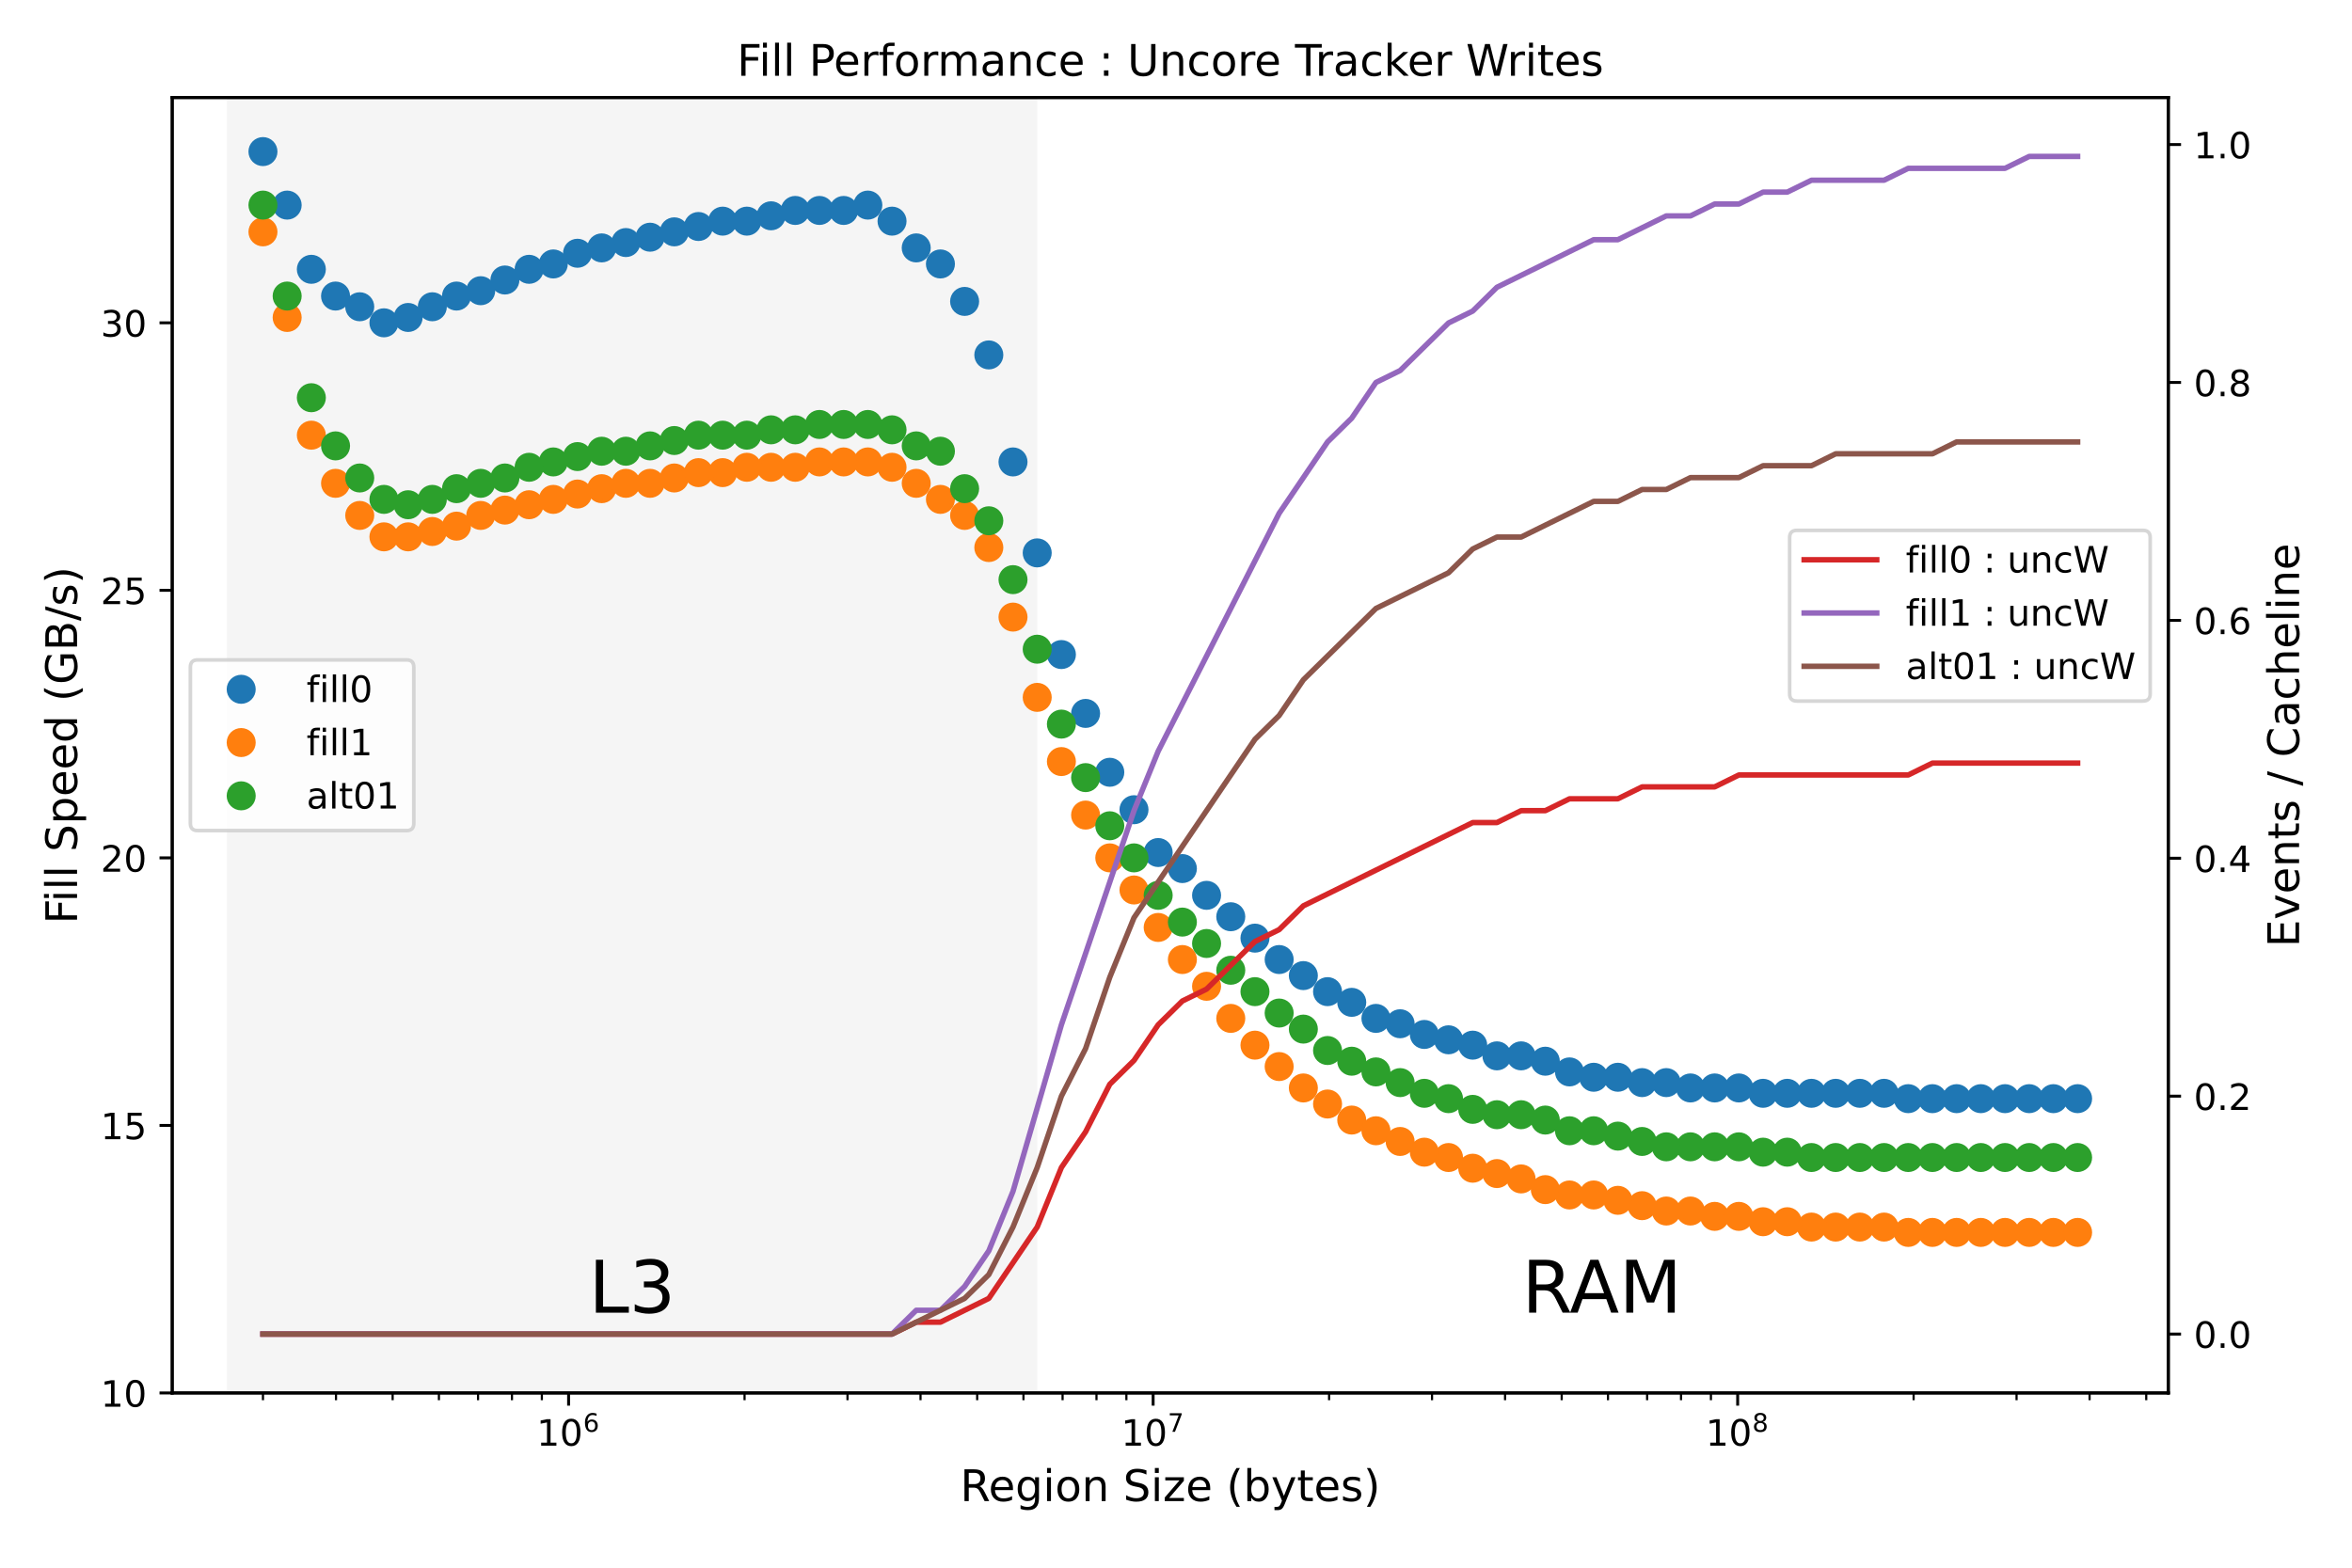 <?xml version="1.0" encoding="utf-8" standalone="no"?>
<!DOCTYPE svg PUBLIC "-//W3C//DTD SVG 1.1//EN"
  "http://www.w3.org/Graphics/SVG/1.1/DTD/svg11.dtd">
<!-- Created with matplotlib (https://matplotlib.org/) -->
<svg height="432pt" version="1.1" viewBox="0 0 648 432" width="648pt" xmlns="http://www.w3.org/2000/svg" xmlns:xlink="http://www.w3.org/1999/xlink">
 <defs>
  <style type="text/css">
*{stroke-linecap:butt;stroke-linejoin:round;}
  </style>
 </defs>
 <g id="figure_1">
  <g id="patch_1">
   <path d="M 0 432 
L 648 432 
L 648 0 
L 0 0 
z
" style="fill:#ffffff;"/>
  </g>
  <g id="axes_1">
   <g id="patch_2">
    <path d="M 47.45 383.848 
L 597.4 383.848 
L 597.4 26.88 
L 47.45 26.88 
z
" style="fill:#ffffff;"/>
   </g>
   <g id="patch_3">
    <path clip-path="url(#p393b8ef0be)" d="M 63.014 531.295 
L 285.289 531.295 
L 285.289 26.88 
L 63.014 26.88 
z
" style="fill:#f5f5f5;stroke:#f5f5f5;stroke-linejoin:miter;"/>
   </g>
   <g id="matplotlib.axis_1">
    <g id="xtick_1">
     <g id="line2d_1">
      <defs>
       <path d="M 0 0 
L 0 3.5 
" id="mfc518bbc66" style="stroke:#000000;stroke-width:0.8;"/>
      </defs>
      <g>
       <use style="stroke:#000000;stroke-width:0.8;" x="156.655" xlink:href="#mfc518bbc66" y="383.848"/>
      </g>
     </g>
     <g id="text_1">
      <!-- $\mathdefault{10^{6}}$ -->
      <defs>
       <path d="M 12.406 8.297 
L 28.516 8.297 
L 28.516 63.922 
L 10.984 60.406 
L 10.984 69.391 
L 28.422 72.906 
L 38.281 72.906 
L 38.281 8.297 
L 54.391 8.297 
L 54.391 0 
L 12.406 0 
z
" id="DejaVuSans-49"/>
       <path d="M 31.781 66.406 
Q 24.172 66.406 20.328 58.906 
Q 16.5 51.422 16.5 36.375 
Q 16.5 21.391 20.328 13.891 
Q 24.172 6.391 31.781 6.391 
Q 39.453 6.391 43.281 13.891 
Q 47.125 21.391 47.125 36.375 
Q 47.125 51.422 43.281 58.906 
Q 39.453 66.406 31.781 66.406 
z
M 31.781 74.219 
Q 44.047 74.219 50.516 64.516 
Q 56.984 54.828 56.984 36.375 
Q 56.984 17.969 50.516 8.266 
Q 44.047 -1.422 31.781 -1.422 
Q 19.531 -1.422 13.062 8.266 
Q 6.594 17.969 6.594 36.375 
Q 6.594 54.828 13.062 64.516 
Q 19.531 74.219 31.781 74.219 
z
" id="DejaVuSans-48"/>
       <path d="M 33.016 40.375 
Q 26.375 40.375 22.484 35.828 
Q 18.609 31.297 18.609 23.391 
Q 18.609 15.531 22.484 10.953 
Q 26.375 6.391 33.016 6.391 
Q 39.656 6.391 43.531 10.953 
Q 47.406 15.531 47.406 23.391 
Q 47.406 31.297 43.531 35.828 
Q 39.656 40.375 33.016 40.375 
z
M 52.594 71.297 
L 52.594 62.312 
Q 48.875 64.062 45.094 64.984 
Q 41.312 65.922 37.594 65.922 
Q 27.828 65.922 22.672 59.328 
Q 17.531 52.734 16.797 39.406 
Q 19.672 43.656 24.016 45.922 
Q 28.375 48.188 33.594 48.188 
Q 44.578 48.188 50.953 41.516 
Q 57.328 34.859 57.328 23.391 
Q 57.328 12.156 50.688 5.359 
Q 44.047 -1.422 33.016 -1.422 
Q 20.359 -1.422 13.672 8.266 
Q 6.984 17.969 6.984 36.375 
Q 6.984 53.656 15.188 63.938 
Q 23.391 74.219 37.203 74.219 
Q 40.922 74.219 44.703 73.484 
Q 48.484 72.75 52.594 71.297 
z
" id="DejaVuSans-54"/>
      </defs>
      <g transform="translate(147.855 398.446)scale(0.1 -0.1)">
       <use transform="translate(0 0.766)" xlink:href="#DejaVuSans-49"/>
       <use transform="translate(63.623 0.766)" xlink:href="#DejaVuSans-48"/>
       <use transform="translate(128.203 39.047)scale(0.7)" xlink:href="#DejaVuSans-54"/>
      </g>
     </g>
    </g>
    <g id="xtick_2">
     <g id="line2d_2">
      <g>
       <use style="stroke:#000000;stroke-width:0.8;" x="317.699" xlink:href="#mfc518bbc66" y="383.848"/>
      </g>
     </g>
     <g id="text_2">
      <!-- $\mathdefault{10^{7}}$ -->
      <defs>
       <path d="M 8.203 72.906 
L 55.078 72.906 
L 55.078 68.703 
L 28.609 0 
L 18.312 0 
L 43.219 64.594 
L 8.203 64.594 
z
" id="DejaVuSans-55"/>
      </defs>
      <g transform="translate(308.899 398.446)scale(0.1 -0.1)">
       <use transform="translate(0 0.684)" xlink:href="#DejaVuSans-49"/>
       <use transform="translate(63.623 0.684)" xlink:href="#DejaVuSans-48"/>
       <use transform="translate(128.203 38.966)scale(0.7)" xlink:href="#DejaVuSans-55"/>
      </g>
     </g>
    </g>
    <g id="xtick_3">
     <g id="line2d_3">
      <g>
       <use style="stroke:#000000;stroke-width:0.8;" x="478.744" xlink:href="#mfc518bbc66" y="383.848"/>
      </g>
     </g>
     <g id="text_3">
      <!-- $\mathdefault{10^{8}}$ -->
      <defs>
       <path d="M 31.781 34.625 
Q 24.75 34.625 20.719 30.859 
Q 16.703 27.094 16.703 20.516 
Q 16.703 13.922 20.719 10.156 
Q 24.75 6.391 31.781 6.391 
Q 38.812 6.391 42.859 10.172 
Q 46.922 13.969 46.922 20.516 
Q 46.922 27.094 42.891 30.859 
Q 38.875 34.625 31.781 34.625 
z
M 21.922 38.812 
Q 15.578 40.375 12.031 44.719 
Q 8.5 49.078 8.5 55.328 
Q 8.5 64.062 14.719 69.141 
Q 20.953 74.219 31.781 74.219 
Q 42.672 74.219 48.875 69.141 
Q 55.078 64.062 55.078 55.328 
Q 55.078 49.078 51.531 44.719 
Q 48 40.375 41.703 38.812 
Q 48.828 37.156 52.797 32.312 
Q 56.781 27.484 56.781 20.516 
Q 56.781 9.906 50.312 4.234 
Q 43.844 -1.422 31.781 -1.422 
Q 19.734 -1.422 13.25 4.234 
Q 6.781 9.906 6.781 20.516 
Q 6.781 27.484 10.781 32.312 
Q 14.797 37.156 21.922 38.812 
z
M 18.312 54.391 
Q 18.312 48.734 21.844 45.562 
Q 25.391 42.391 31.781 42.391 
Q 38.141 42.391 41.719 45.562 
Q 45.312 48.734 45.312 54.391 
Q 45.312 60.062 41.719 63.234 
Q 38.141 66.406 31.781 66.406 
Q 25.391 66.406 21.844 63.234 
Q 18.312 60.062 18.312 54.391 
z
" id="DejaVuSans-56"/>
      </defs>
      <g transform="translate(469.944 398.446)scale(0.1 -0.1)">
       <use transform="translate(0 0.766)" xlink:href="#DejaVuSans-49"/>
       <use transform="translate(63.623 0.766)" xlink:href="#DejaVuSans-48"/>
       <use transform="translate(128.203 39.047)scale(0.7)" xlink:href="#DejaVuSans-56"/>
      </g>
     </g>
    </g>
    <g id="xtick_4">
     <g id="line2d_4">
      <defs>
       <path d="M 0 0 
L 0 2 
" id="md8d6988bf2" style="stroke:#000000;stroke-width:0.6;"/>
      </defs>
      <g>
       <use style="stroke:#000000;stroke-width:0.6;" x="72.448" xlink:href="#md8d6988bf2" y="383.848"/>
      </g>
     </g>
    </g>
    <g id="xtick_5">
     <g id="line2d_5">
      <g>
       <use style="stroke:#000000;stroke-width:0.6;" x="92.568" xlink:href="#md8d6988bf2" y="383.848"/>
      </g>
     </g>
    </g>
    <g id="xtick_6">
     <g id="line2d_6">
      <g>
       <use style="stroke:#000000;stroke-width:0.6;" x="108.175" xlink:href="#md8d6988bf2" y="383.848"/>
      </g>
     </g>
    </g>
    <g id="xtick_7">
     <g id="line2d_7">
      <g>
       <use style="stroke:#000000;stroke-width:0.6;" x="120.927" xlink:href="#md8d6988bf2" y="383.848"/>
      </g>
     </g>
    </g>
    <g id="xtick_8">
     <g id="line2d_8">
      <g>
       <use style="stroke:#000000;stroke-width:0.6;" x="131.708" xlink:href="#md8d6988bf2" y="383.848"/>
      </g>
     </g>
    </g>
    <g id="xtick_9">
     <g id="line2d_9">
      <g>
       <use style="stroke:#000000;stroke-width:0.6;" x="141.048" xlink:href="#md8d6988bf2" y="383.848"/>
      </g>
     </g>
    </g>
    <g id="xtick_10">
     <g id="line2d_10">
      <g>
       <use style="stroke:#000000;stroke-width:0.6;" x="149.286" xlink:href="#md8d6988bf2" y="383.848"/>
      </g>
     </g>
    </g>
    <g id="xtick_11">
     <g id="line2d_11">
      <g>
       <use style="stroke:#000000;stroke-width:0.6;" x="205.134" xlink:href="#md8d6988bf2" y="383.848"/>
      </g>
     </g>
    </g>
    <g id="xtick_12">
     <g id="line2d_12">
      <g>
       <use style="stroke:#000000;stroke-width:0.6;" x="233.492" xlink:href="#md8d6988bf2" y="383.848"/>
      </g>
     </g>
    </g>
    <g id="xtick_13">
     <g id="line2d_13">
      <g>
       <use style="stroke:#000000;stroke-width:0.6;" x="253.613" xlink:href="#md8d6988bf2" y="383.848"/>
      </g>
     </g>
    </g>
    <g id="xtick_14">
     <g id="line2d_14">
      <g>
       <use style="stroke:#000000;stroke-width:0.6;" x="269.22" xlink:href="#md8d6988bf2" y="383.848"/>
      </g>
     </g>
    </g>
    <g id="xtick_15">
     <g id="line2d_15">
      <g>
       <use style="stroke:#000000;stroke-width:0.6;" x="281.972" xlink:href="#md8d6988bf2" y="383.848"/>
      </g>
     </g>
    </g>
    <g id="xtick_16">
     <g id="line2d_16">
      <g>
       <use style="stroke:#000000;stroke-width:0.6;" x="292.753" xlink:href="#md8d6988bf2" y="383.848"/>
      </g>
     </g>
    </g>
    <g id="xtick_17">
     <g id="line2d_17">
      <g>
       <use style="stroke:#000000;stroke-width:0.6;" x="302.092" xlink:href="#md8d6988bf2" y="383.848"/>
      </g>
     </g>
    </g>
    <g id="xtick_18">
     <g id="line2d_18">
      <g>
       <use style="stroke:#000000;stroke-width:0.6;" x="310.33" xlink:href="#md8d6988bf2" y="383.848"/>
      </g>
     </g>
    </g>
    <g id="xtick_19">
     <g id="line2d_19">
      <g>
       <use style="stroke:#000000;stroke-width:0.6;" x="366.178" xlink:href="#md8d6988bf2" y="383.848"/>
      </g>
     </g>
    </g>
    <g id="xtick_20">
     <g id="line2d_20">
      <g>
       <use style="stroke:#000000;stroke-width:0.6;" x="394.537" xlink:href="#md8d6988bf2" y="383.848"/>
      </g>
     </g>
    </g>
    <g id="xtick_21">
     <g id="line2d_21">
      <g>
       <use style="stroke:#000000;stroke-width:0.6;" x="414.658" xlink:href="#md8d6988bf2" y="383.848"/>
      </g>
     </g>
    </g>
    <g id="xtick_22">
     <g id="line2d_22">
      <g>
       <use style="stroke:#000000;stroke-width:0.6;" x="430.264" xlink:href="#md8d6988bf2" y="383.848"/>
      </g>
     </g>
    </g>
    <g id="xtick_23">
     <g id="line2d_23">
      <g>
       <use style="stroke:#000000;stroke-width:0.6;" x="443.016" xlink:href="#md8d6988bf2" y="383.848"/>
      </g>
     </g>
    </g>
    <g id="xtick_24">
     <g id="line2d_24">
      <g>
       <use style="stroke:#000000;stroke-width:0.6;" x="453.798" xlink:href="#md8d6988bf2" y="383.848"/>
      </g>
     </g>
    </g>
    <g id="xtick_25">
     <g id="line2d_25">
      <g>
       <use style="stroke:#000000;stroke-width:0.6;" x="463.137" xlink:href="#md8d6988bf2" y="383.848"/>
      </g>
     </g>
    </g>
    <g id="xtick_26">
     <g id="line2d_26">
      <g>
       <use style="stroke:#000000;stroke-width:0.6;" x="471.375" xlink:href="#md8d6988bf2" y="383.848"/>
      </g>
     </g>
    </g>
    <g id="xtick_27">
     <g id="line2d_27">
      <g>
       <use style="stroke:#000000;stroke-width:0.6;" x="527.223" xlink:href="#md8d6988bf2" y="383.848"/>
      </g>
     </g>
    </g>
    <g id="xtick_28">
     <g id="line2d_28">
      <g>
       <use style="stroke:#000000;stroke-width:0.6;" x="555.582" xlink:href="#md8d6988bf2" y="383.848"/>
      </g>
     </g>
    </g>
    <g id="xtick_29">
     <g id="line2d_29">
      <g>
       <use style="stroke:#000000;stroke-width:0.6;" x="575.702" xlink:href="#md8d6988bf2" y="383.848"/>
      </g>
     </g>
    </g>
    <g id="xtick_30">
     <g id="line2d_30">
      <g>
       <use style="stroke:#000000;stroke-width:0.6;" x="591.309" xlink:href="#md8d6988bf2" y="383.848"/>
      </g>
     </g>
    </g>
    <g id="text_4">
     <!-- Region Size (bytes) -->
     <defs>
      <path d="M 44.391 34.188 
Q 47.562 33.109 50.562 29.594 
Q 53.562 26.078 56.594 19.922 
L 66.609 0 
L 56 0 
L 46.688 18.703 
Q 43.062 26.031 39.672 28.422 
Q 36.281 30.812 30.422 30.812 
L 19.672 30.812 
L 19.672 0 
L 9.812 0 
L 9.812 72.906 
L 32.078 72.906 
Q 44.578 72.906 50.734 67.672 
Q 56.891 62.453 56.891 51.906 
Q 56.891 45.016 53.688 40.469 
Q 50.484 35.938 44.391 34.188 
z
M 19.672 64.797 
L 19.672 38.922 
L 32.078 38.922 
Q 39.203 38.922 42.844 42.219 
Q 46.484 45.516 46.484 51.906 
Q 46.484 58.297 42.844 61.547 
Q 39.203 64.797 32.078 64.797 
z
" id="DejaVuSans-82"/>
      <path d="M 56.203 29.594 
L 56.203 25.203 
L 14.891 25.203 
Q 15.484 15.922 20.484 11.062 
Q 25.484 6.203 34.422 6.203 
Q 39.594 6.203 44.453 7.469 
Q 49.312 8.734 54.109 11.281 
L 54.109 2.781 
Q 49.266 0.734 44.188 -0.344 
Q 39.109 -1.422 33.891 -1.422 
Q 20.797 -1.422 13.156 6.188 
Q 5.516 13.812 5.516 26.812 
Q 5.516 40.234 12.766 48.109 
Q 20.016 56 32.328 56 
Q 43.359 56 49.781 48.891 
Q 56.203 41.797 56.203 29.594 
z
M 47.219 32.234 
Q 47.125 39.594 43.094 43.984 
Q 39.062 48.391 32.422 48.391 
Q 24.906 48.391 20.391 44.141 
Q 15.875 39.891 15.188 32.172 
z
" id="DejaVuSans-101"/>
      <path d="M 45.406 27.984 
Q 45.406 37.75 41.375 43.109 
Q 37.359 48.484 30.078 48.484 
Q 22.859 48.484 18.828 43.109 
Q 14.797 37.75 14.797 27.984 
Q 14.797 18.266 18.828 12.891 
Q 22.859 7.516 30.078 7.516 
Q 37.359 7.516 41.375 12.891 
Q 45.406 18.266 45.406 27.984 
z
M 54.391 6.781 
Q 54.391 -7.172 48.188 -13.984 
Q 42 -20.797 29.203 -20.797 
Q 24.469 -20.797 20.266 -20.094 
Q 16.062 -19.391 12.109 -17.922 
L 12.109 -9.188 
Q 16.062 -11.328 19.922 -12.344 
Q 23.781 -13.375 27.781 -13.375 
Q 36.625 -13.375 41.016 -8.766 
Q 45.406 -4.156 45.406 5.172 
L 45.406 9.625 
Q 42.625 4.781 38.281 2.391 
Q 33.938 0 27.875 0 
Q 17.828 0 11.672 7.656 
Q 5.516 15.328 5.516 27.984 
Q 5.516 40.672 11.672 48.328 
Q 17.828 56 27.875 56 
Q 33.938 56 38.281 53.609 
Q 42.625 51.219 45.406 46.391 
L 45.406 54.688 
L 54.391 54.688 
z
" id="DejaVuSans-103"/>
      <path d="M 9.422 54.688 
L 18.406 54.688 
L 18.406 0 
L 9.422 0 
z
M 9.422 75.984 
L 18.406 75.984 
L 18.406 64.594 
L 9.422 64.594 
z
" id="DejaVuSans-105"/>
      <path d="M 30.609 48.391 
Q 23.391 48.391 19.188 42.75 
Q 14.984 37.109 14.984 27.297 
Q 14.984 17.484 19.156 11.844 
Q 23.344 6.203 30.609 6.203 
Q 37.797 6.203 41.984 11.859 
Q 46.188 17.531 46.188 27.297 
Q 46.188 37.016 41.984 42.703 
Q 37.797 48.391 30.609 48.391 
z
M 30.609 56 
Q 42.328 56 49.016 48.375 
Q 55.719 40.766 55.719 27.297 
Q 55.719 13.875 49.016 6.219 
Q 42.328 -1.422 30.609 -1.422 
Q 18.844 -1.422 12.172 6.219 
Q 5.516 13.875 5.516 27.297 
Q 5.516 40.766 12.172 48.375 
Q 18.844 56 30.609 56 
z
" id="DejaVuSans-111"/>
      <path d="M 54.891 33.016 
L 54.891 0 
L 45.906 0 
L 45.906 32.719 
Q 45.906 40.484 42.875 44.328 
Q 39.844 48.188 33.797 48.188 
Q 26.516 48.188 22.312 43.547 
Q 18.109 38.922 18.109 30.906 
L 18.109 0 
L 9.078 0 
L 9.078 54.688 
L 18.109 54.688 
L 18.109 46.188 
Q 21.344 51.125 25.703 53.562 
Q 30.078 56 35.797 56 
Q 45.219 56 50.047 50.172 
Q 54.891 44.344 54.891 33.016 
z
" id="DejaVuSans-110"/>
      <path id="DejaVuSans-32"/>
      <path d="M 53.516 70.516 
L 53.516 60.891 
Q 47.906 63.578 42.922 64.891 
Q 37.938 66.219 33.297 66.219 
Q 25.25 66.219 20.875 63.094 
Q 16.5 59.969 16.5 54.203 
Q 16.5 49.359 19.406 46.891 
Q 22.312 44.438 30.422 42.922 
L 36.375 41.703 
Q 47.406 39.594 52.656 34.297 
Q 57.906 29 57.906 20.125 
Q 57.906 9.516 50.797 4.047 
Q 43.703 -1.422 29.984 -1.422 
Q 24.812 -1.422 18.969 -0.25 
Q 13.141 0.922 6.891 3.219 
L 6.891 13.375 
Q 12.891 10.016 18.656 8.297 
Q 24.422 6.594 29.984 6.594 
Q 38.422 6.594 43.016 9.906 
Q 47.609 13.234 47.609 19.391 
Q 47.609 24.75 44.312 27.781 
Q 41.016 30.812 33.5 32.328 
L 27.484 33.5 
Q 16.453 35.688 11.516 40.375 
Q 6.594 45.062 6.594 53.422 
Q 6.594 63.094 13.406 68.656 
Q 20.219 74.219 32.172 74.219 
Q 37.312 74.219 42.625 73.281 
Q 47.953 72.359 53.516 70.516 
z
" id="DejaVuSans-83"/>
      <path d="M 5.516 54.688 
L 48.188 54.688 
L 48.188 46.484 
L 14.406 7.172 
L 48.188 7.172 
L 48.188 0 
L 4.297 0 
L 4.297 8.203 
L 38.094 47.516 
L 5.516 47.516 
z
" id="DejaVuSans-122"/>
      <path d="M 31 75.875 
Q 24.469 64.656 21.281 53.656 
Q 18.109 42.672 18.109 31.391 
Q 18.109 20.125 21.312 9.062 
Q 24.516 -2 31 -13.188 
L 23.188 -13.188 
Q 15.875 -1.703 12.234 9.375 
Q 8.594 20.453 8.594 31.391 
Q 8.594 42.281 12.203 53.312 
Q 15.828 64.359 23.188 75.875 
z
" id="DejaVuSans-40"/>
      <path d="M 48.688 27.297 
Q 48.688 37.203 44.609 42.844 
Q 40.531 48.484 33.406 48.484 
Q 26.266 48.484 22.188 42.844 
Q 18.109 37.203 18.109 27.297 
Q 18.109 17.391 22.188 11.75 
Q 26.266 6.109 33.406 6.109 
Q 40.531 6.109 44.609 11.75 
Q 48.688 17.391 48.688 27.297 
z
M 18.109 46.391 
Q 20.953 51.266 25.266 53.625 
Q 29.594 56 35.594 56 
Q 45.562 56 51.781 48.094 
Q 58.016 40.188 58.016 27.297 
Q 58.016 14.406 51.781 6.484 
Q 45.562 -1.422 35.594 -1.422 
Q 29.594 -1.422 25.266 0.953 
Q 20.953 3.328 18.109 8.203 
L 18.109 0 
L 9.078 0 
L 9.078 75.984 
L 18.109 75.984 
z
" id="DejaVuSans-98"/>
      <path d="M 32.172 -5.078 
Q 28.375 -14.844 24.75 -17.812 
Q 21.141 -20.797 15.094 -20.797 
L 7.906 -20.797 
L 7.906 -13.281 
L 13.188 -13.281 
Q 16.891 -13.281 18.938 -11.516 
Q 21 -9.766 23.484 -3.219 
L 25.094 0.875 
L 2.984 54.688 
L 12.5 54.688 
L 29.594 11.922 
L 46.688 54.688 
L 56.203 54.688 
z
" id="DejaVuSans-121"/>
      <path d="M 18.312 70.219 
L 18.312 54.688 
L 36.812 54.688 
L 36.812 47.703 
L 18.312 47.703 
L 18.312 18.016 
Q 18.312 11.328 20.141 9.422 
Q 21.969 7.516 27.594 7.516 
L 36.812 7.516 
L 36.812 0 
L 27.594 0 
Q 17.188 0 13.234 3.875 
Q 9.281 7.766 9.281 18.016 
L 9.281 47.703 
L 2.688 47.703 
L 2.688 54.688 
L 9.281 54.688 
L 9.281 70.219 
z
" id="DejaVuSans-116"/>
      <path d="M 44.281 53.078 
L 44.281 44.578 
Q 40.484 46.531 36.375 47.5 
Q 32.281 48.484 27.875 48.484 
Q 21.188 48.484 17.844 46.438 
Q 14.5 44.391 14.5 40.281 
Q 14.5 37.156 16.891 35.375 
Q 19.281 33.594 26.516 31.984 
L 29.594 31.297 
Q 39.156 29.25 43.188 25.516 
Q 47.219 21.781 47.219 15.094 
Q 47.219 7.469 41.188 3.016 
Q 35.156 -1.422 24.609 -1.422 
Q 20.219 -1.422 15.453 -0.562 
Q 10.688 0.297 5.422 2 
L 5.422 11.281 
Q 10.406 8.688 15.234 7.391 
Q 20.062 6.109 24.812 6.109 
Q 31.156 6.109 34.562 8.281 
Q 37.984 10.453 37.984 14.406 
Q 37.984 18.062 35.516 20.016 
Q 33.062 21.969 24.703 23.781 
L 21.578 24.516 
Q 13.234 26.266 9.516 29.906 
Q 5.812 33.547 5.812 39.891 
Q 5.812 47.609 11.281 51.797 
Q 16.75 56 26.812 56 
Q 31.781 56 36.172 55.266 
Q 40.578 54.547 44.281 53.078 
z
" id="DejaVuSans-115"/>
      <path d="M 8.016 75.875 
L 15.828 75.875 
Q 23.141 64.359 26.781 53.312 
Q 30.422 42.281 30.422 31.391 
Q 30.422 20.453 26.781 9.375 
Q 23.141 -1.703 15.828 -13.188 
L 8.016 -13.188 
Q 14.5 -2 17.703 9.062 
Q 20.906 20.125 20.906 31.391 
Q 20.906 42.672 17.703 53.656 
Q 14.5 64.656 8.016 75.875 
z
" id="DejaVuSans-41"/>
     </defs>
     <g transform="translate(264.542 413.644)scale(0.12 -0.12)">
      <use xlink:href="#DejaVuSans-82"/>
      <use x="64.982" xlink:href="#DejaVuSans-101"/>
      <use x="126.506" xlink:href="#DejaVuSans-103"/>
      <use x="189.982" xlink:href="#DejaVuSans-105"/>
      <use x="217.766" xlink:href="#DejaVuSans-111"/>
      <use x="278.947" xlink:href="#DejaVuSans-110"/>
      <use x="342.326" xlink:href="#DejaVuSans-32"/>
      <use x="374.113" xlink:href="#DejaVuSans-83"/>
      <use x="437.59" xlink:href="#DejaVuSans-105"/>
      <use x="465.373" xlink:href="#DejaVuSans-122"/>
      <use x="517.863" xlink:href="#DejaVuSans-101"/>
      <use x="579.387" xlink:href="#DejaVuSans-32"/>
      <use x="611.174" xlink:href="#DejaVuSans-40"/>
      <use x="650.188" xlink:href="#DejaVuSans-98"/>
      <use x="713.664" xlink:href="#DejaVuSans-121"/>
      <use x="772.844" xlink:href="#DejaVuSans-116"/>
      <use x="812.053" xlink:href="#DejaVuSans-101"/>
      <use x="873.576" xlink:href="#DejaVuSans-115"/>
      <use x="925.676" xlink:href="#DejaVuSans-41"/>
     </g>
    </g>
   </g>
   <g id="matplotlib.axis_2">
    <g id="ytick_1">
     <g id="line2d_31">
      <defs>
       <path d="M 0 0 
L -3.5 0 
" id="m3a24eacd0e" style="stroke:#000000;stroke-width:0.8;"/>
      </defs>
      <g>
       <use style="stroke:#000000;stroke-width:0.8;" x="47.45" xlink:href="#m3a24eacd0e" y="383.848"/>
      </g>
     </g>
     <g id="text_5">
      <!-- 10 -->
      <g transform="translate(27.725 387.647)scale(0.1 -0.1)">
       <use xlink:href="#DejaVuSans-49"/>
       <use x="63.623" xlink:href="#DejaVuSans-48"/>
      </g>
     </g>
    </g>
    <g id="ytick_2">
     <g id="line2d_32">
      <g>
       <use style="stroke:#000000;stroke-width:0.8;" x="47.45" xlink:href="#m3a24eacd0e" y="310.125"/>
      </g>
     </g>
     <g id="text_6">
      <!-- 15 -->
      <defs>
       <path d="M 10.797 72.906 
L 49.516 72.906 
L 49.516 64.594 
L 19.828 64.594 
L 19.828 46.734 
Q 21.969 47.469 24.109 47.828 
Q 26.266 48.188 28.422 48.188 
Q 40.625 48.188 47.75 41.5 
Q 54.891 34.812 54.891 23.391 
Q 54.891 11.625 47.562 5.094 
Q 40.234 -1.422 26.906 -1.422 
Q 22.312 -1.422 17.547 -0.641 
Q 12.797 0.141 7.719 1.703 
L 7.719 11.625 
Q 12.109 9.234 16.797 8.062 
Q 21.484 6.891 26.703 6.891 
Q 35.156 6.891 40.078 11.328 
Q 45.016 15.766 45.016 23.391 
Q 45.016 31 40.078 35.438 
Q 35.156 39.891 26.703 39.891 
Q 22.75 39.891 18.812 39.016 
Q 14.891 38.141 10.797 36.281 
z
" id="DejaVuSans-53"/>
      </defs>
      <g transform="translate(27.725 313.924)scale(0.1 -0.1)">
       <use xlink:href="#DejaVuSans-49"/>
       <use x="63.623" xlink:href="#DejaVuSans-53"/>
      </g>
     </g>
    </g>
    <g id="ytick_3">
     <g id="line2d_33">
      <g>
       <use style="stroke:#000000;stroke-width:0.8;" x="47.45" xlink:href="#m3a24eacd0e" y="236.401"/>
      </g>
     </g>
     <g id="text_7">
      <!-- 20 -->
      <defs>
       <path d="M 19.188 8.297 
L 53.609 8.297 
L 53.609 0 
L 7.328 0 
L 7.328 8.297 
Q 12.938 14.109 22.625 23.891 
Q 32.328 33.688 34.812 36.531 
Q 39.547 41.844 41.422 45.531 
Q 43.312 49.219 43.312 52.781 
Q 43.312 58.594 39.234 62.25 
Q 35.156 65.922 28.609 65.922 
Q 23.969 65.922 18.812 64.312 
Q 13.672 62.703 7.812 59.422 
L 7.812 69.391 
Q 13.766 71.781 18.938 73 
Q 24.125 74.219 28.422 74.219 
Q 39.75 74.219 46.484 68.547 
Q 53.219 62.891 53.219 53.422 
Q 53.219 48.922 51.531 44.891 
Q 49.859 40.875 45.406 35.406 
Q 44.188 33.984 37.641 27.219 
Q 31.109 20.453 19.188 8.297 
z
" id="DejaVuSans-50"/>
      </defs>
      <g transform="translate(27.725 240.201)scale(0.1 -0.1)">
       <use xlink:href="#DejaVuSans-50"/>
       <use x="63.623" xlink:href="#DejaVuSans-48"/>
      </g>
     </g>
    </g>
    <g id="ytick_4">
     <g id="line2d_34">
      <g>
       <use style="stroke:#000000;stroke-width:0.8;" x="47.45" xlink:href="#m3a24eacd0e" y="162.678"/>
      </g>
     </g>
     <g id="text_8">
      <!-- 25 -->
      <g transform="translate(27.725 166.477)scale(0.1 -0.1)">
       <use xlink:href="#DejaVuSans-50"/>
       <use x="63.623" xlink:href="#DejaVuSans-53"/>
      </g>
     </g>
    </g>
    <g id="ytick_5">
     <g id="line2d_35">
      <g>
       <use style="stroke:#000000;stroke-width:0.8;" x="47.45" xlink:href="#m3a24eacd0e" y="88.955"/>
      </g>
     </g>
     <g id="text_9">
      <!-- 30 -->
      <defs>
       <path d="M 40.578 39.312 
Q 47.656 37.797 51.625 33 
Q 55.609 28.219 55.609 21.188 
Q 55.609 10.406 48.188 4.484 
Q 40.766 -1.422 27.094 -1.422 
Q 22.516 -1.422 17.656 -0.516 
Q 12.797 0.391 7.625 2.203 
L 7.625 11.719 
Q 11.719 9.328 16.594 8.109 
Q 21.484 6.891 26.812 6.891 
Q 36.078 6.891 40.938 10.547 
Q 45.797 14.203 45.797 21.188 
Q 45.797 27.641 41.281 31.266 
Q 36.766 34.906 28.719 34.906 
L 20.219 34.906 
L 20.219 43.016 
L 29.109 43.016 
Q 36.375 43.016 40.234 45.922 
Q 44.094 48.828 44.094 54.297 
Q 44.094 59.906 40.109 62.906 
Q 36.141 65.922 28.719 65.922 
Q 24.656 65.922 20.016 65.031 
Q 15.375 64.156 9.812 62.312 
L 9.812 71.094 
Q 15.438 72.656 20.344 73.438 
Q 25.25 74.219 29.594 74.219 
Q 40.828 74.219 47.359 69.109 
Q 53.906 64.016 53.906 55.328 
Q 53.906 49.266 50.438 45.094 
Q 46.969 40.922 40.578 39.312 
z
" id="DejaVuSans-51"/>
      </defs>
      <g transform="translate(27.725 92.754)scale(0.1 -0.1)">
       <use xlink:href="#DejaVuSans-51"/>
       <use x="63.623" xlink:href="#DejaVuSans-48"/>
      </g>
     </g>
    </g>
    <g id="text_10">
     <!-- Fill Speed (GB/s) -->
     <defs>
      <path d="M 9.812 72.906 
L 51.703 72.906 
L 51.703 64.594 
L 19.672 64.594 
L 19.672 43.109 
L 48.578 43.109 
L 48.578 34.812 
L 19.672 34.812 
L 19.672 0 
L 9.812 0 
z
" id="DejaVuSans-70"/>
      <path d="M 9.422 75.984 
L 18.406 75.984 
L 18.406 0 
L 9.422 0 
z
" id="DejaVuSans-108"/>
      <path d="M 18.109 8.203 
L 18.109 -20.797 
L 9.078 -20.797 
L 9.078 54.688 
L 18.109 54.688 
L 18.109 46.391 
Q 20.953 51.266 25.266 53.625 
Q 29.594 56 35.594 56 
Q 45.562 56 51.781 48.094 
Q 58.016 40.188 58.016 27.297 
Q 58.016 14.406 51.781 6.484 
Q 45.562 -1.422 35.594 -1.422 
Q 29.594 -1.422 25.266 0.953 
Q 20.953 3.328 18.109 8.203 
z
M 48.688 27.297 
Q 48.688 37.203 44.609 42.844 
Q 40.531 48.484 33.406 48.484 
Q 26.266 48.484 22.188 42.844 
Q 18.109 37.203 18.109 27.297 
Q 18.109 17.391 22.188 11.75 
Q 26.266 6.109 33.406 6.109 
Q 40.531 6.109 44.609 11.75 
Q 48.688 17.391 48.688 27.297 
z
" id="DejaVuSans-112"/>
      <path d="M 45.406 46.391 
L 45.406 75.984 
L 54.391 75.984 
L 54.391 0 
L 45.406 0 
L 45.406 8.203 
Q 42.578 3.328 38.25 0.953 
Q 33.938 -1.422 27.875 -1.422 
Q 17.969 -1.422 11.734 6.484 
Q 5.516 14.406 5.516 27.297 
Q 5.516 40.188 11.734 48.094 
Q 17.969 56 27.875 56 
Q 33.938 56 38.25 53.625 
Q 42.578 51.266 45.406 46.391 
z
M 14.797 27.297 
Q 14.797 17.391 18.875 11.75 
Q 22.953 6.109 30.078 6.109 
Q 37.203 6.109 41.297 11.75 
Q 45.406 17.391 45.406 27.297 
Q 45.406 37.203 41.297 42.844 
Q 37.203 48.484 30.078 48.484 
Q 22.953 48.484 18.875 42.844 
Q 14.797 37.203 14.797 27.297 
z
" id="DejaVuSans-100"/>
      <path d="M 59.516 10.406 
L 59.516 29.984 
L 43.406 29.984 
L 43.406 38.094 
L 69.281 38.094 
L 69.281 6.781 
Q 63.578 2.734 56.688 0.656 
Q 49.812 -1.422 42 -1.422 
Q 24.906 -1.422 15.25 8.562 
Q 5.609 18.562 5.609 36.375 
Q 5.609 54.25 15.25 64.234 
Q 24.906 74.219 42 74.219 
Q 49.125 74.219 55.547 72.453 
Q 61.969 70.703 67.391 67.281 
L 67.391 56.781 
Q 61.922 61.422 55.766 63.766 
Q 49.609 66.109 42.828 66.109 
Q 29.438 66.109 22.719 58.641 
Q 16.016 51.172 16.016 36.375 
Q 16.016 21.625 22.719 14.156 
Q 29.438 6.688 42.828 6.688 
Q 48.047 6.688 52.141 7.594 
Q 56.25 8.5 59.516 10.406 
z
" id="DejaVuSans-71"/>
      <path d="M 19.672 34.812 
L 19.672 8.109 
L 35.5 8.109 
Q 43.453 8.109 47.281 11.406 
Q 51.125 14.703 51.125 21.484 
Q 51.125 28.328 47.281 31.562 
Q 43.453 34.812 35.5 34.812 
z
M 19.672 64.797 
L 19.672 42.828 
L 34.281 42.828 
Q 41.5 42.828 45.031 45.531 
Q 48.578 48.25 48.578 53.812 
Q 48.578 59.328 45.031 62.062 
Q 41.5 64.797 34.281 64.797 
z
M 9.812 72.906 
L 35.016 72.906 
Q 46.297 72.906 52.391 68.219 
Q 58.5 63.531 58.5 54.891 
Q 58.5 48.188 55.375 44.234 
Q 52.25 40.281 46.188 39.312 
Q 53.469 37.75 57.5 32.781 
Q 61.531 27.828 61.531 20.406 
Q 61.531 10.641 54.891 5.312 
Q 48.25 0 35.984 0 
L 9.812 0 
z
" id="DejaVuSans-66"/>
      <path d="M 25.391 72.906 
L 33.688 72.906 
L 8.297 -9.281 
L 0 -9.281 
z
" id="DejaVuSans-47"/>
     </defs>
     <g transform="translate(21.229 254.6)rotate(-90)scale(0.12 -0.12)">
      <use xlink:href="#DejaVuSans-70"/>
      <use x="50.27" xlink:href="#DejaVuSans-105"/>
      <use x="78.053" xlink:href="#DejaVuSans-108"/>
      <use x="105.836" xlink:href="#DejaVuSans-108"/>
      <use x="133.619" xlink:href="#DejaVuSans-32"/>
      <use x="165.406" xlink:href="#DejaVuSans-83"/>
      <use x="228.883" xlink:href="#DejaVuSans-112"/>
      <use x="292.359" xlink:href="#DejaVuSans-101"/>
      <use x="353.883" xlink:href="#DejaVuSans-101"/>
      <use x="415.406" xlink:href="#DejaVuSans-100"/>
      <use x="478.883" xlink:href="#DejaVuSans-32"/>
      <use x="510.67" xlink:href="#DejaVuSans-40"/>
      <use x="549.684" xlink:href="#DejaVuSans-71"/>
      <use x="627.174" xlink:href="#DejaVuSans-66"/>
      <use x="695.777" xlink:href="#DejaVuSans-47"/>
      <use x="729.469" xlink:href="#DejaVuSans-115"/>
      <use x="781.568" xlink:href="#DejaVuSans-41"/>
     </g>
    </g>
   </g>
   <g id="line2d_36">
    <defs>
     <path d="M 0 3.5 
C 0.928 3.5 1.819 3.131 2.475 2.475 
C 3.131 1.819 3.5 0.928 3.5 0 
C 3.5 -0.928 3.131 -1.819 2.475 -2.475 
C 1.819 -3.131 0.928 -3.5 0 -3.5 
C -0.928 -3.5 -1.819 -3.131 -2.475 -2.475 
C -3.131 -1.819 -3.5 -0.928 -3.5 0 
C -3.5 0.928 -3.131 1.819 -2.475 2.475 
C -1.819 3.131 -0.928 3.5 0 3.5 
z
" id="mb3218c438a" style="stroke:#1f77b4;"/>
    </defs>
    <g clip-path="url(#p393b8ef0be)">
     <use style="fill:#1f77b4;stroke:#1f77b4;" x="72.448" xlink:href="#mb3218c438a" y="41.772"/>
     <use style="fill:#1f77b4;stroke:#1f77b4;" x="79.114" xlink:href="#mb3218c438a" y="56.517"/>
     <use style="fill:#1f77b4;stroke:#1f77b4;" x="85.78" xlink:href="#mb3218c438a" y="74.21"/>
     <use style="fill:#1f77b4;stroke:#1f77b4;" x="92.446" xlink:href="#mb3218c438a" y="81.583"/>
     <use style="fill:#1f77b4;stroke:#1f77b4;" x="99.112" xlink:href="#mb3218c438a" y="84.532"/>
     <use style="fill:#1f77b4;stroke:#1f77b4;" x="105.778" xlink:href="#mb3218c438a" y="88.955"/>
     <use style="fill:#1f77b4;stroke:#1f77b4;" x="112.444" xlink:href="#mb3218c438a" y="87.481"/>
     <use style="fill:#1f77b4;stroke:#1f77b4;" x="119.11" xlink:href="#mb3218c438a" y="84.532"/>
     <use style="fill:#1f77b4;stroke:#1f77b4;" x="125.776" xlink:href="#mb3218c438a" y="81.583"/>
     <use style="fill:#1f77b4;stroke:#1f77b4;" x="132.442" xlink:href="#mb3218c438a" y="80.108"/>
     <use style="fill:#1f77b4;stroke:#1f77b4;" x="139.108" xlink:href="#mb3218c438a" y="77.159"/>
     <use style="fill:#1f77b4;stroke:#1f77b4;" x="145.774" xlink:href="#mb3218c438a" y="74.21"/>
     <use style="fill:#1f77b4;stroke:#1f77b4;" x="152.44" xlink:href="#mb3218c438a" y="72.736"/>
     <use style="fill:#1f77b4;stroke:#1f77b4;" x="159.106" xlink:href="#mb3218c438a" y="69.787"/>
     <use style="fill:#1f77b4;stroke:#1f77b4;" x="165.772" xlink:href="#mb3218c438a" y="68.312"/>
     <use style="fill:#1f77b4;stroke:#1f77b4;" x="172.438" xlink:href="#mb3218c438a" y="66.838"/>
     <use style="fill:#1f77b4;stroke:#1f77b4;" x="179.104" xlink:href="#mb3218c438a" y="65.364"/>
     <use style="fill:#1f77b4;stroke:#1f77b4;" x="185.77" xlink:href="#mb3218c438a" y="63.889"/>
     <use style="fill:#1f77b4;stroke:#1f77b4;" x="192.436" xlink:href="#mb3218c438a" y="62.415"/>
     <use style="fill:#1f77b4;stroke:#1f77b4;" x="199.103" xlink:href="#mb3218c438a" y="60.94"/>
     <use style="fill:#1f77b4;stroke:#1f77b4;" x="205.769" xlink:href="#mb3218c438a" y="60.94"/>
     <use style="fill:#1f77b4;stroke:#1f77b4;" x="212.435" xlink:href="#mb3218c438a" y="59.466"/>
     <use style="fill:#1f77b4;stroke:#1f77b4;" x="219.101" xlink:href="#mb3218c438a" y="57.991"/>
     <use style="fill:#1f77b4;stroke:#1f77b4;" x="225.767" xlink:href="#mb3218c438a" y="57.991"/>
     <use style="fill:#1f77b4;stroke:#1f77b4;" x="232.433" xlink:href="#mb3218c438a" y="57.991"/>
     <use style="fill:#1f77b4;stroke:#1f77b4;" x="239.099" xlink:href="#mb3218c438a" y="56.517"/>
     <use style="fill:#1f77b4;stroke:#1f77b4;" x="245.765" xlink:href="#mb3218c438a" y="60.94"/>
     <use style="fill:#1f77b4;stroke:#1f77b4;" x="252.431" xlink:href="#mb3218c438a" y="68.312"/>
     <use style="fill:#1f77b4;stroke:#1f77b4;" x="259.097" xlink:href="#mb3218c438a" y="72.736"/>
     <use style="fill:#1f77b4;stroke:#1f77b4;" x="265.763" xlink:href="#mb3218c438a" y="83.057"/>
     <use style="fill:#1f77b4;stroke:#1f77b4;" x="272.429" xlink:href="#mb3218c438a" y="97.802"/>
     <use style="fill:#1f77b4;stroke:#1f77b4;" x="279.095" xlink:href="#mb3218c438a" y="127.291"/>
     <use style="fill:#1f77b4;stroke:#1f77b4;" x="285.761" xlink:href="#mb3218c438a" y="152.357"/>
     <use style="fill:#1f77b4;stroke:#1f77b4;" x="292.427" xlink:href="#mb3218c438a" y="180.372"/>
     <use style="fill:#1f77b4;stroke:#1f77b4;" x="299.093" xlink:href="#mb3218c438a" y="196.591"/>
     <use style="fill:#1f77b4;stroke:#1f77b4;" x="305.76" xlink:href="#mb3218c438a" y="212.81"/>
     <use style="fill:#1f77b4;stroke:#1f77b4;" x="312.426" xlink:href="#mb3218c438a" y="223.131"/>
     <use style="fill:#1f77b4;stroke:#1f77b4;" x="319.092" xlink:href="#mb3218c438a" y="234.927"/>
     <use style="fill:#1f77b4;stroke:#1f77b4;" x="325.758" xlink:href="#mb3218c438a" y="239.35"/>
     <use style="fill:#1f77b4;stroke:#1f77b4;" x="332.424" xlink:href="#mb3218c438a" y="246.723"/>
     <use style="fill:#1f77b4;stroke:#1f77b4;" x="339.09" xlink:href="#mb3218c438a" y="252.621"/>
     <use style="fill:#1f77b4;stroke:#1f77b4;" x="345.756" xlink:href="#mb3218c438a" y="258.518"/>
     <use style="fill:#1f77b4;stroke:#1f77b4;" x="352.422" xlink:href="#mb3218c438a" y="264.416"/>
     <use style="fill:#1f77b4;stroke:#1f77b4;" x="359.088" xlink:href="#mb3218c438a" y="268.84"/>
     <use style="fill:#1f77b4;stroke:#1f77b4;" x="365.754" xlink:href="#mb3218c438a" y="273.263"/>
     <use style="fill:#1f77b4;stroke:#1f77b4;" x="372.42" xlink:href="#mb3218c438a" y="276.212"/>
     <use style="fill:#1f77b4;stroke:#1f77b4;" x="379.086" xlink:href="#mb3218c438a" y="280.635"/>
     <use style="fill:#1f77b4;stroke:#1f77b4;" x="385.752" xlink:href="#mb3218c438a" y="282.11"/>
     <use style="fill:#1f77b4;stroke:#1f77b4;" x="392.418" xlink:href="#mb3218c438a" y="285.059"/>
     <use style="fill:#1f77b4;stroke:#1f77b4;" x="399.084" xlink:href="#mb3218c438a" y="286.533"/>
     <use style="fill:#1f77b4;stroke:#1f77b4;" x="405.751" xlink:href="#mb3218c438a" y="288.008"/>
     <use style="fill:#1f77b4;stroke:#1f77b4;" x="412.417" xlink:href="#mb3218c438a" y="290.957"/>
     <use style="fill:#1f77b4;stroke:#1f77b4;" x="419.083" xlink:href="#mb3218c438a" y="290.957"/>
     <use style="fill:#1f77b4;stroke:#1f77b4;" x="425.749" xlink:href="#mb3218c438a" y="292.431"/>
     <use style="fill:#1f77b4;stroke:#1f77b4;" x="432.415" xlink:href="#mb3218c438a" y="295.38"/>
     <use style="fill:#1f77b4;stroke:#1f77b4;" x="439.081" xlink:href="#mb3218c438a" y="296.855"/>
     <use style="fill:#1f77b4;stroke:#1f77b4;" x="445.747" xlink:href="#mb3218c438a" y="296.855"/>
     <use style="fill:#1f77b4;stroke:#1f77b4;" x="452.413" xlink:href="#mb3218c438a" y="298.329"/>
     <use style="fill:#1f77b4;stroke:#1f77b4;" x="459.079" xlink:href="#mb3218c438a" y="298.329"/>
     <use style="fill:#1f77b4;stroke:#1f77b4;" x="465.745" xlink:href="#mb3218c438a" y="299.803"/>
     <use style="fill:#1f77b4;stroke:#1f77b4;" x="472.411" xlink:href="#mb3218c438a" y="299.803"/>
     <use style="fill:#1f77b4;stroke:#1f77b4;" x="479.077" xlink:href="#mb3218c438a" y="299.803"/>
     <use style="fill:#1f77b4;stroke:#1f77b4;" x="485.743" xlink:href="#mb3218c438a" y="301.278"/>
     <use style="fill:#1f77b4;stroke:#1f77b4;" x="492.409" xlink:href="#mb3218c438a" y="301.278"/>
     <use style="fill:#1f77b4;stroke:#1f77b4;" x="499.076" xlink:href="#mb3218c438a" y="301.278"/>
     <use style="fill:#1f77b4;stroke:#1f77b4;" x="505.742" xlink:href="#mb3218c438a" y="301.278"/>
     <use style="fill:#1f77b4;stroke:#1f77b4;" x="512.408" xlink:href="#mb3218c438a" y="301.278"/>
     <use style="fill:#1f77b4;stroke:#1f77b4;" x="519.074" xlink:href="#mb3218c438a" y="301.278"/>
     <use style="fill:#1f77b4;stroke:#1f77b4;" x="525.74" xlink:href="#mb3218c438a" y="302.752"/>
     <use style="fill:#1f77b4;stroke:#1f77b4;" x="532.406" xlink:href="#mb3218c438a" y="302.752"/>
     <use style="fill:#1f77b4;stroke:#1f77b4;" x="539.072" xlink:href="#mb3218c438a" y="302.752"/>
     <use style="fill:#1f77b4;stroke:#1f77b4;" x="545.738" xlink:href="#mb3218c438a" y="302.752"/>
     <use style="fill:#1f77b4;stroke:#1f77b4;" x="552.404" xlink:href="#mb3218c438a" y="302.752"/>
     <use style="fill:#1f77b4;stroke:#1f77b4;" x="559.07" xlink:href="#mb3218c438a" y="302.752"/>
     <use style="fill:#1f77b4;stroke:#1f77b4;" x="565.736" xlink:href="#mb3218c438a" y="302.752"/>
     <use style="fill:#1f77b4;stroke:#1f77b4;" x="572.402" xlink:href="#mb3218c438a" y="302.752"/>
    </g>
   </g>
   <g id="line2d_37">
    <defs>
     <path d="M 0 3.5 
C 0.928 3.5 1.819 3.131 2.475 2.475 
C 3.131 1.819 3.5 0.928 3.5 0 
C 3.5 -0.928 3.131 -1.819 2.475 -2.475 
C 1.819 -3.131 0.928 -3.5 0 -3.5 
C -0.928 -3.5 -1.819 -3.131 -2.475 -2.475 
C -3.131 -1.819 -3.5 -0.928 -3.5 0 
C -3.5 0.928 -3.131 1.819 -2.475 2.475 
C -1.819 3.131 -0.928 3.5 0 3.5 
z
" id="mc725863d3e" style="stroke:#ff7f0e;"/>
    </defs>
    <g clip-path="url(#p393b8ef0be)">
     <use style="fill:#ff7f0e;stroke:#ff7f0e;" x="72.448" xlink:href="#mc725863d3e" y="63.889"/>
     <use style="fill:#ff7f0e;stroke:#ff7f0e;" x="79.114" xlink:href="#mc725863d3e" y="87.481"/>
     <use style="fill:#ff7f0e;stroke:#ff7f0e;" x="85.78" xlink:href="#mc725863d3e" y="119.919"/>
     <use style="fill:#ff7f0e;stroke:#ff7f0e;" x="92.446" xlink:href="#mc725863d3e" y="133.189"/>
     <use style="fill:#ff7f0e;stroke:#ff7f0e;" x="99.112" xlink:href="#mc725863d3e" y="142.036"/>
     <use style="fill:#ff7f0e;stroke:#ff7f0e;" x="105.778" xlink:href="#mc725863d3e" y="147.934"/>
     <use style="fill:#ff7f0e;stroke:#ff7f0e;" x="112.444" xlink:href="#mc725863d3e" y="147.934"/>
     <use style="fill:#ff7f0e;stroke:#ff7f0e;" x="119.11" xlink:href="#mc725863d3e" y="146.459"/>
     <use style="fill:#ff7f0e;stroke:#ff7f0e;" x="125.776" xlink:href="#mc725863d3e" y="144.985"/>
     <use style="fill:#ff7f0e;stroke:#ff7f0e;" x="132.442" xlink:href="#mc725863d3e" y="142.036"/>
     <use style="fill:#ff7f0e;stroke:#ff7f0e;" x="139.108" xlink:href="#mc725863d3e" y="140.561"/>
     <use style="fill:#ff7f0e;stroke:#ff7f0e;" x="145.774" xlink:href="#mc725863d3e" y="139.087"/>
     <use style="fill:#ff7f0e;stroke:#ff7f0e;" x="152.44" xlink:href="#mc725863d3e" y="137.612"/>
     <use style="fill:#ff7f0e;stroke:#ff7f0e;" x="159.106" xlink:href="#mc725863d3e" y="136.138"/>
     <use style="fill:#ff7f0e;stroke:#ff7f0e;" x="165.772" xlink:href="#mc725863d3e" y="134.663"/>
     <use style="fill:#ff7f0e;stroke:#ff7f0e;" x="172.438" xlink:href="#mc725863d3e" y="133.189"/>
     <use style="fill:#ff7f0e;stroke:#ff7f0e;" x="179.104" xlink:href="#mc725863d3e" y="133.189"/>
     <use style="fill:#ff7f0e;stroke:#ff7f0e;" x="185.77" xlink:href="#mc725863d3e" y="131.714"/>
     <use style="fill:#ff7f0e;stroke:#ff7f0e;" x="192.436" xlink:href="#mc725863d3e" y="130.24"/>
     <use style="fill:#ff7f0e;stroke:#ff7f0e;" x="199.103" xlink:href="#mc725863d3e" y="130.24"/>
     <use style="fill:#ff7f0e;stroke:#ff7f0e;" x="205.769" xlink:href="#mc725863d3e" y="128.766"/>
     <use style="fill:#ff7f0e;stroke:#ff7f0e;" x="212.435" xlink:href="#mc725863d3e" y="128.766"/>
     <use style="fill:#ff7f0e;stroke:#ff7f0e;" x="219.101" xlink:href="#mc725863d3e" y="128.766"/>
     <use style="fill:#ff7f0e;stroke:#ff7f0e;" x="225.767" xlink:href="#mc725863d3e" y="127.291"/>
     <use style="fill:#ff7f0e;stroke:#ff7f0e;" x="232.433" xlink:href="#mc725863d3e" y="127.291"/>
     <use style="fill:#ff7f0e;stroke:#ff7f0e;" x="239.099" xlink:href="#mc725863d3e" y="127.291"/>
     <use style="fill:#ff7f0e;stroke:#ff7f0e;" x="245.765" xlink:href="#mc725863d3e" y="128.766"/>
     <use style="fill:#ff7f0e;stroke:#ff7f0e;" x="252.431" xlink:href="#mc725863d3e" y="133.189"/>
     <use style="fill:#ff7f0e;stroke:#ff7f0e;" x="259.097" xlink:href="#mc725863d3e" y="137.612"/>
     <use style="fill:#ff7f0e;stroke:#ff7f0e;" x="265.763" xlink:href="#mc725863d3e" y="142.036"/>
     <use style="fill:#ff7f0e;stroke:#ff7f0e;" x="272.429" xlink:href="#mc725863d3e" y="150.883"/>
     <use style="fill:#ff7f0e;stroke:#ff7f0e;" x="279.095" xlink:href="#mc725863d3e" y="170.051"/>
     <use style="fill:#ff7f0e;stroke:#ff7f0e;" x="285.761" xlink:href="#mc725863d3e" y="192.168"/>
     <use style="fill:#ff7f0e;stroke:#ff7f0e;" x="292.427" xlink:href="#mc725863d3e" y="209.861"/>
     <use style="fill:#ff7f0e;stroke:#ff7f0e;" x="299.093" xlink:href="#mc725863d3e" y="224.606"/>
     <use style="fill:#ff7f0e;stroke:#ff7f0e;" x="305.76" xlink:href="#mc725863d3e" y="236.401"/>
     <use style="fill:#ff7f0e;stroke:#ff7f0e;" x="312.426" xlink:href="#mc725863d3e" y="245.248"/>
     <use style="fill:#ff7f0e;stroke:#ff7f0e;" x="319.092" xlink:href="#mc725863d3e" y="255.57"/>
     <use style="fill:#ff7f0e;stroke:#ff7f0e;" x="325.758" xlink:href="#mc725863d3e" y="264.416"/>
     <use style="fill:#ff7f0e;stroke:#ff7f0e;" x="332.424" xlink:href="#mc725863d3e" y="271.789"/>
     <use style="fill:#ff7f0e;stroke:#ff7f0e;" x="339.09" xlink:href="#mc725863d3e" y="280.635"/>
     <use style="fill:#ff7f0e;stroke:#ff7f0e;" x="345.756" xlink:href="#mc725863d3e" y="288.008"/>
     <use style="fill:#ff7f0e;stroke:#ff7f0e;" x="352.422" xlink:href="#mc725863d3e" y="293.906"/>
     <use style="fill:#ff7f0e;stroke:#ff7f0e;" x="359.088" xlink:href="#mc725863d3e" y="299.803"/>
     <use style="fill:#ff7f0e;stroke:#ff7f0e;" x="365.754" xlink:href="#mc725863d3e" y="304.227"/>
     <use style="fill:#ff7f0e;stroke:#ff7f0e;" x="372.42" xlink:href="#mc725863d3e" y="308.65"/>
     <use style="fill:#ff7f0e;stroke:#ff7f0e;" x="379.086" xlink:href="#mc725863d3e" y="311.599"/>
     <use style="fill:#ff7f0e;stroke:#ff7f0e;" x="385.752" xlink:href="#mc725863d3e" y="314.548"/>
     <use style="fill:#ff7f0e;stroke:#ff7f0e;" x="392.418" xlink:href="#mc725863d3e" y="317.497"/>
     <use style="fill:#ff7f0e;stroke:#ff7f0e;" x="399.084" xlink:href="#mc725863d3e" y="318.972"/>
     <use style="fill:#ff7f0e;stroke:#ff7f0e;" x="405.751" xlink:href="#mc725863d3e" y="321.92"/>
     <use style="fill:#ff7f0e;stroke:#ff7f0e;" x="412.417" xlink:href="#mc725863d3e" y="323.395"/>
     <use style="fill:#ff7f0e;stroke:#ff7f0e;" x="419.083" xlink:href="#mc725863d3e" y="324.869"/>
     <use style="fill:#ff7f0e;stroke:#ff7f0e;" x="425.749" xlink:href="#mc725863d3e" y="327.818"/>
     <use style="fill:#ff7f0e;stroke:#ff7f0e;" x="432.415" xlink:href="#mc725863d3e" y="329.293"/>
     <use style="fill:#ff7f0e;stroke:#ff7f0e;" x="439.081" xlink:href="#mc725863d3e" y="329.293"/>
     <use style="fill:#ff7f0e;stroke:#ff7f0e;" x="445.747" xlink:href="#mc725863d3e" y="330.767"/>
     <use style="fill:#ff7f0e;stroke:#ff7f0e;" x="452.413" xlink:href="#mc725863d3e" y="332.242"/>
     <use style="fill:#ff7f0e;stroke:#ff7f0e;" x="459.079" xlink:href="#mc725863d3e" y="333.716"/>
     <use style="fill:#ff7f0e;stroke:#ff7f0e;" x="465.745" xlink:href="#mc725863d3e" y="333.716"/>
     <use style="fill:#ff7f0e;stroke:#ff7f0e;" x="472.411" xlink:href="#mc725863d3e" y="335.191"/>
     <use style="fill:#ff7f0e;stroke:#ff7f0e;" x="479.077" xlink:href="#mc725863d3e" y="335.191"/>
     <use style="fill:#ff7f0e;stroke:#ff7f0e;" x="485.743" xlink:href="#mc725863d3e" y="336.665"/>
     <use style="fill:#ff7f0e;stroke:#ff7f0e;" x="492.409" xlink:href="#mc725863d3e" y="336.665"/>
     <use style="fill:#ff7f0e;stroke:#ff7f0e;" x="499.076" xlink:href="#mc725863d3e" y="338.14"/>
     <use style="fill:#ff7f0e;stroke:#ff7f0e;" x="505.742" xlink:href="#mc725863d3e" y="338.14"/>
     <use style="fill:#ff7f0e;stroke:#ff7f0e;" x="512.408" xlink:href="#mc725863d3e" y="338.14"/>
     <use style="fill:#ff7f0e;stroke:#ff7f0e;" x="519.074" xlink:href="#mc725863d3e" y="338.14"/>
     <use style="fill:#ff7f0e;stroke:#ff7f0e;" x="525.74" xlink:href="#mc725863d3e" y="339.614"/>
     <use style="fill:#ff7f0e;stroke:#ff7f0e;" x="532.406" xlink:href="#mc725863d3e" y="339.614"/>
     <use style="fill:#ff7f0e;stroke:#ff7f0e;" x="539.072" xlink:href="#mc725863d3e" y="339.614"/>
     <use style="fill:#ff7f0e;stroke:#ff7f0e;" x="545.738" xlink:href="#mc725863d3e" y="339.614"/>
     <use style="fill:#ff7f0e;stroke:#ff7f0e;" x="552.404" xlink:href="#mc725863d3e" y="339.614"/>
     <use style="fill:#ff7f0e;stroke:#ff7f0e;" x="559.07" xlink:href="#mc725863d3e" y="339.614"/>
     <use style="fill:#ff7f0e;stroke:#ff7f0e;" x="565.736" xlink:href="#mc725863d3e" y="339.614"/>
     <use style="fill:#ff7f0e;stroke:#ff7f0e;" x="572.402" xlink:href="#mc725863d3e" y="339.614"/>
    </g>
   </g>
   <g id="line2d_38">
    <defs>
     <path d="M 0 3.5 
C 0.928 3.5 1.819 3.131 2.475 2.475 
C 3.131 1.819 3.5 0.928 3.5 0 
C 3.5 -0.928 3.131 -1.819 2.475 -2.475 
C 1.819 -3.131 0.928 -3.5 0 -3.5 
C -0.928 -3.5 -1.819 -3.131 -2.475 -2.475 
C -3.131 -1.819 -3.5 -0.928 -3.5 0 
C -3.5 0.928 -3.131 1.819 -2.475 2.475 
C -1.819 3.131 -0.928 3.5 0 3.5 
z
" id="mab666040d4" style="stroke:#2ca02c;"/>
    </defs>
    <g clip-path="url(#p393b8ef0be)">
     <use style="fill:#2ca02c;stroke:#2ca02c;" x="72.448" xlink:href="#mab666040d4" y="56.517"/>
     <use style="fill:#2ca02c;stroke:#2ca02c;" x="79.114" xlink:href="#mab666040d4" y="81.583"/>
     <use style="fill:#2ca02c;stroke:#2ca02c;" x="85.78" xlink:href="#mab666040d4" y="109.597"/>
     <use style="fill:#2ca02c;stroke:#2ca02c;" x="92.446" xlink:href="#mab666040d4" y="122.868"/>
     <use style="fill:#2ca02c;stroke:#2ca02c;" x="99.112" xlink:href="#mab666040d4" y="131.714"/>
     <use style="fill:#2ca02c;stroke:#2ca02c;" x="105.778" xlink:href="#mab666040d4" y="137.612"/>
     <use style="fill:#2ca02c;stroke:#2ca02c;" x="112.444" xlink:href="#mab666040d4" y="139.087"/>
     <use style="fill:#2ca02c;stroke:#2ca02c;" x="119.11" xlink:href="#mab666040d4" y="137.612"/>
     <use style="fill:#2ca02c;stroke:#2ca02c;" x="125.776" xlink:href="#mab666040d4" y="134.663"/>
     <use style="fill:#2ca02c;stroke:#2ca02c;" x="132.442" xlink:href="#mab666040d4" y="133.189"/>
     <use style="fill:#2ca02c;stroke:#2ca02c;" x="139.108" xlink:href="#mab666040d4" y="131.714"/>
     <use style="fill:#2ca02c;stroke:#2ca02c;" x="145.774" xlink:href="#mab666040d4" y="128.766"/>
     <use style="fill:#2ca02c;stroke:#2ca02c;" x="152.44" xlink:href="#mab666040d4" y="127.291"/>
     <use style="fill:#2ca02c;stroke:#2ca02c;" x="159.106" xlink:href="#mab666040d4" y="125.817"/>
     <use style="fill:#2ca02c;stroke:#2ca02c;" x="165.772" xlink:href="#mab666040d4" y="124.342"/>
     <use style="fill:#2ca02c;stroke:#2ca02c;" x="172.438" xlink:href="#mab666040d4" y="124.342"/>
     <use style="fill:#2ca02c;stroke:#2ca02c;" x="179.104" xlink:href="#mab666040d4" y="122.868"/>
     <use style="fill:#2ca02c;stroke:#2ca02c;" x="185.77" xlink:href="#mab666040d4" y="121.393"/>
     <use style="fill:#2ca02c;stroke:#2ca02c;" x="192.436" xlink:href="#mab666040d4" y="119.919"/>
     <use style="fill:#2ca02c;stroke:#2ca02c;" x="199.103" xlink:href="#mab666040d4" y="119.919"/>
     <use style="fill:#2ca02c;stroke:#2ca02c;" x="205.769" xlink:href="#mab666040d4" y="119.919"/>
     <use style="fill:#2ca02c;stroke:#2ca02c;" x="212.435" xlink:href="#mab666040d4" y="118.444"/>
     <use style="fill:#2ca02c;stroke:#2ca02c;" x="219.101" xlink:href="#mab666040d4" y="118.444"/>
     <use style="fill:#2ca02c;stroke:#2ca02c;" x="225.767" xlink:href="#mab666040d4" y="116.97"/>
     <use style="fill:#2ca02c;stroke:#2ca02c;" x="232.433" xlink:href="#mab666040d4" y="116.97"/>
     <use style="fill:#2ca02c;stroke:#2ca02c;" x="239.099" xlink:href="#mab666040d4" y="116.97"/>
     <use style="fill:#2ca02c;stroke:#2ca02c;" x="245.765" xlink:href="#mab666040d4" y="118.444"/>
     <use style="fill:#2ca02c;stroke:#2ca02c;" x="252.431" xlink:href="#mab666040d4" y="122.868"/>
     <use style="fill:#2ca02c;stroke:#2ca02c;" x="259.097" xlink:href="#mab666040d4" y="124.342"/>
     <use style="fill:#2ca02c;stroke:#2ca02c;" x="265.763" xlink:href="#mab666040d4" y="134.663"/>
     <use style="fill:#2ca02c;stroke:#2ca02c;" x="272.429" xlink:href="#mab666040d4" y="143.51"/>
     <use style="fill:#2ca02c;stroke:#2ca02c;" x="279.095" xlink:href="#mab666040d4" y="159.729"/>
     <use style="fill:#2ca02c;stroke:#2ca02c;" x="285.761" xlink:href="#mab666040d4" y="178.897"/>
     <use style="fill:#2ca02c;stroke:#2ca02c;" x="292.427" xlink:href="#mab666040d4" y="199.54"/>
     <use style="fill:#2ca02c;stroke:#2ca02c;" x="299.093" xlink:href="#mab666040d4" y="214.285"/>
     <use style="fill:#2ca02c;stroke:#2ca02c;" x="305.76" xlink:href="#mab666040d4" y="227.555"/>
     <use style="fill:#2ca02c;stroke:#2ca02c;" x="312.426" xlink:href="#mab666040d4" y="236.401"/>
     <use style="fill:#2ca02c;stroke:#2ca02c;" x="319.092" xlink:href="#mab666040d4" y="246.723"/>
     <use style="fill:#2ca02c;stroke:#2ca02c;" x="325.758" xlink:href="#mab666040d4" y="254.095"/>
     <use style="fill:#2ca02c;stroke:#2ca02c;" x="332.424" xlink:href="#mab666040d4" y="259.993"/>
     <use style="fill:#2ca02c;stroke:#2ca02c;" x="339.09" xlink:href="#mab666040d4" y="267.365"/>
     <use style="fill:#2ca02c;stroke:#2ca02c;" x="345.756" xlink:href="#mab666040d4" y="273.263"/>
     <use style="fill:#2ca02c;stroke:#2ca02c;" x="352.422" xlink:href="#mab666040d4" y="279.161"/>
     <use style="fill:#2ca02c;stroke:#2ca02c;" x="359.088" xlink:href="#mab666040d4" y="283.584"/>
     <use style="fill:#2ca02c;stroke:#2ca02c;" x="365.754" xlink:href="#mab666040d4" y="289.482"/>
     <use style="fill:#2ca02c;stroke:#2ca02c;" x="372.42" xlink:href="#mab666040d4" y="292.431"/>
     <use style="fill:#2ca02c;stroke:#2ca02c;" x="379.086" xlink:href="#mab666040d4" y="295.38"/>
     <use style="fill:#2ca02c;stroke:#2ca02c;" x="385.752" xlink:href="#mab666040d4" y="298.329"/>
     <use style="fill:#2ca02c;stroke:#2ca02c;" x="392.418" xlink:href="#mab666040d4" y="301.278"/>
     <use style="fill:#2ca02c;stroke:#2ca02c;" x="399.084" xlink:href="#mab666040d4" y="302.752"/>
     <use style="fill:#2ca02c;stroke:#2ca02c;" x="405.751" xlink:href="#mab666040d4" y="305.701"/>
     <use style="fill:#2ca02c;stroke:#2ca02c;" x="412.417" xlink:href="#mab666040d4" y="307.176"/>
     <use style="fill:#2ca02c;stroke:#2ca02c;" x="419.083" xlink:href="#mab666040d4" y="307.176"/>
     <use style="fill:#2ca02c;stroke:#2ca02c;" x="425.749" xlink:href="#mab666040d4" y="308.65"/>
     <use style="fill:#2ca02c;stroke:#2ca02c;" x="432.415" xlink:href="#mab666040d4" y="311.599"/>
     <use style="fill:#2ca02c;stroke:#2ca02c;" x="439.081" xlink:href="#mab666040d4" y="311.599"/>
     <use style="fill:#2ca02c;stroke:#2ca02c;" x="445.747" xlink:href="#mab666040d4" y="313.074"/>
     <use style="fill:#2ca02c;stroke:#2ca02c;" x="452.413" xlink:href="#mab666040d4" y="314.548"/>
     <use style="fill:#2ca02c;stroke:#2ca02c;" x="459.079" xlink:href="#mab666040d4" y="316.023"/>
     <use style="fill:#2ca02c;stroke:#2ca02c;" x="465.745" xlink:href="#mab666040d4" y="316.023"/>
     <use style="fill:#2ca02c;stroke:#2ca02c;" x="472.411" xlink:href="#mab666040d4" y="316.023"/>
     <use style="fill:#2ca02c;stroke:#2ca02c;" x="479.077" xlink:href="#mab666040d4" y="316.023"/>
     <use style="fill:#2ca02c;stroke:#2ca02c;" x="485.743" xlink:href="#mab666040d4" y="317.497"/>
     <use style="fill:#2ca02c;stroke:#2ca02c;" x="492.409" xlink:href="#mab666040d4" y="317.497"/>
     <use style="fill:#2ca02c;stroke:#2ca02c;" x="499.076" xlink:href="#mab666040d4" y="318.972"/>
     <use style="fill:#2ca02c;stroke:#2ca02c;" x="505.742" xlink:href="#mab666040d4" y="318.972"/>
     <use style="fill:#2ca02c;stroke:#2ca02c;" x="512.408" xlink:href="#mab666040d4" y="318.972"/>
     <use style="fill:#2ca02c;stroke:#2ca02c;" x="519.074" xlink:href="#mab666040d4" y="318.972"/>
     <use style="fill:#2ca02c;stroke:#2ca02c;" x="525.74" xlink:href="#mab666040d4" y="318.972"/>
     <use style="fill:#2ca02c;stroke:#2ca02c;" x="532.406" xlink:href="#mab666040d4" y="318.972"/>
     <use style="fill:#2ca02c;stroke:#2ca02c;" x="539.072" xlink:href="#mab666040d4" y="318.972"/>
     <use style="fill:#2ca02c;stroke:#2ca02c;" x="545.738" xlink:href="#mab666040d4" y="318.972"/>
     <use style="fill:#2ca02c;stroke:#2ca02c;" x="552.404" xlink:href="#mab666040d4" y="318.972"/>
     <use style="fill:#2ca02c;stroke:#2ca02c;" x="559.07" xlink:href="#mab666040d4" y="318.972"/>
     <use style="fill:#2ca02c;stroke:#2ca02c;" x="565.736" xlink:href="#mab666040d4" y="318.972"/>
     <use style="fill:#2ca02c;stroke:#2ca02c;" x="572.402" xlink:href="#mab666040d4" y="318.972"/>
    </g>
   </g>
   <g id="patch_4">
    <path d="M 47.45 383.848 
L 47.45 26.88 
" style="fill:none;stroke:#000000;stroke-linecap:square;stroke-linejoin:miter;stroke-width:0.8;"/>
   </g>
   <g id="patch_5">
    <path d="M 597.4 383.848 
L 597.4 26.88 
" style="fill:none;stroke:#000000;stroke-linecap:square;stroke-linejoin:miter;stroke-width:0.8;"/>
   </g>
   <g id="patch_6">
    <path d="M 47.45 383.848 
L 597.4 383.848 
" style="fill:none;stroke:#000000;stroke-linecap:square;stroke-linejoin:miter;stroke-width:0.8;"/>
   </g>
   <g id="patch_7">
    <path d="M 47.45 26.88 
L 597.4 26.88 
" style="fill:none;stroke:#000000;stroke-linecap:square;stroke-linejoin:miter;stroke-width:0.8;"/>
   </g>
   <g id="text_11">
    <!-- L3 -->
    <defs>
     <path d="M 9.812 72.906 
L 19.672 72.906 
L 19.672 8.297 
L 55.172 8.297 
L 55.172 0 
L 9.812 0 
z
" id="DejaVuSans-76"/>
    </defs>
    <g transform="translate(162.217 361.731)scale(0.2 -0.2)">
     <use xlink:href="#DejaVuSans-76"/>
     <use x="55.713" xlink:href="#DejaVuSans-51"/>
    </g>
   </g>
   <g id="text_12">
    <!-- RAM -->
    <defs>
     <path d="M 34.188 63.188 
L 20.797 26.906 
L 47.609 26.906 
z
M 28.609 72.906 
L 39.797 72.906 
L 67.578 0 
L 57.328 0 
L 50.688 18.703 
L 17.828 18.703 
L 11.188 0 
L 0.781 0 
z
" id="DejaVuSans-65"/>
     <path d="M 9.812 72.906 
L 24.516 72.906 
L 43.109 23.297 
L 61.812 72.906 
L 76.516 72.906 
L 76.516 0 
L 66.891 0 
L 66.891 64.016 
L 48.094 14.016 
L 38.188 14.016 
L 19.391 64.016 
L 19.391 0 
L 9.812 0 
z
" id="DejaVuSans-77"/>
    </defs>
    <g transform="translate(419.327 361.731)scale(0.2 -0.2)">
     <use xlink:href="#DejaVuSans-82"/>
     <use x="65.482" xlink:href="#DejaVuSans-65"/>
     <use x="133.891" xlink:href="#DejaVuSans-77"/>
    </g>
   </g>
   <g id="text_13">
    <!-- Fill Performance : Uncore Tracker Writes -->
    <defs>
     <path d="M 19.672 64.797 
L 19.672 37.406 
L 32.078 37.406 
Q 38.969 37.406 42.719 40.969 
Q 46.484 44.531 46.484 51.125 
Q 46.484 57.672 42.719 61.234 
Q 38.969 64.797 32.078 64.797 
z
M 9.812 72.906 
L 32.078 72.906 
Q 44.344 72.906 50.609 67.359 
Q 56.891 61.812 56.891 51.125 
Q 56.891 40.328 50.609 34.812 
Q 44.344 29.297 32.078 29.297 
L 19.672 29.297 
L 19.672 0 
L 9.812 0 
z
" id="DejaVuSans-80"/>
     <path d="M 41.109 46.297 
Q 39.594 47.172 37.812 47.578 
Q 36.031 48 33.891 48 
Q 26.266 48 22.188 43.047 
Q 18.109 38.094 18.109 28.812 
L 18.109 0 
L 9.078 0 
L 9.078 54.688 
L 18.109 54.688 
L 18.109 46.188 
Q 20.953 51.172 25.484 53.578 
Q 30.031 56 36.531 56 
Q 37.453 56 38.578 55.875 
Q 39.703 55.766 41.062 55.516 
z
" id="DejaVuSans-114"/>
     <path d="M 37.109 75.984 
L 37.109 68.5 
L 28.516 68.5 
Q 23.688 68.5 21.797 66.547 
Q 19.922 64.594 19.922 59.516 
L 19.922 54.688 
L 34.719 54.688 
L 34.719 47.703 
L 19.922 47.703 
L 19.922 0 
L 10.891 0 
L 10.891 47.703 
L 2.297 47.703 
L 2.297 54.688 
L 10.891 54.688 
L 10.891 58.5 
Q 10.891 67.625 15.141 71.797 
Q 19.391 75.984 28.609 75.984 
z
" id="DejaVuSans-102"/>
     <path d="M 52 44.188 
Q 55.375 50.25 60.062 53.125 
Q 64.75 56 71.094 56 
Q 79.641 56 84.281 50.016 
Q 88.922 44.047 88.922 33.016 
L 88.922 0 
L 79.891 0 
L 79.891 32.719 
Q 79.891 40.578 77.094 44.375 
Q 74.312 48.188 68.609 48.188 
Q 61.625 48.188 57.562 43.547 
Q 53.516 38.922 53.516 30.906 
L 53.516 0 
L 44.484 0 
L 44.484 32.719 
Q 44.484 40.625 41.703 44.406 
Q 38.922 48.188 33.109 48.188 
Q 26.219 48.188 22.156 43.531 
Q 18.109 38.875 18.109 30.906 
L 18.109 0 
L 9.078 0 
L 9.078 54.688 
L 18.109 54.688 
L 18.109 46.188 
Q 21.188 51.219 25.484 53.609 
Q 29.781 56 35.688 56 
Q 41.656 56 45.828 52.969 
Q 50 49.953 52 44.188 
z
" id="DejaVuSans-109"/>
     <path d="M 34.281 27.484 
Q 23.391 27.484 19.188 25 
Q 14.984 22.516 14.984 16.5 
Q 14.984 11.719 18.141 8.906 
Q 21.297 6.109 26.703 6.109 
Q 34.188 6.109 38.703 11.406 
Q 43.219 16.703 43.219 25.484 
L 43.219 27.484 
z
M 52.203 31.203 
L 52.203 0 
L 43.219 0 
L 43.219 8.297 
Q 40.141 3.328 35.547 0.953 
Q 30.953 -1.422 24.312 -1.422 
Q 15.922 -1.422 10.953 3.297 
Q 6 8.016 6 15.922 
Q 6 25.141 12.172 29.828 
Q 18.359 34.516 30.609 34.516 
L 43.219 34.516 
L 43.219 35.406 
Q 43.219 41.609 39.141 45 
Q 35.062 48.391 27.688 48.391 
Q 23 48.391 18.547 47.266 
Q 14.109 46.141 10.016 43.891 
L 10.016 52.203 
Q 14.938 54.109 19.578 55.047 
Q 24.219 56 28.609 56 
Q 40.484 56 46.344 49.844 
Q 52.203 43.703 52.203 31.203 
z
" id="DejaVuSans-97"/>
     <path d="M 48.781 52.594 
L 48.781 44.188 
Q 44.969 46.297 41.141 47.344 
Q 37.312 48.391 33.406 48.391 
Q 24.656 48.391 19.812 42.844 
Q 14.984 37.312 14.984 27.297 
Q 14.984 17.281 19.812 11.734 
Q 24.656 6.203 33.406 6.203 
Q 37.312 6.203 41.141 7.25 
Q 44.969 8.297 48.781 10.406 
L 48.781 2.094 
Q 45.016 0.344 40.984 -0.531 
Q 36.969 -1.422 32.422 -1.422 
Q 20.062 -1.422 12.781 6.344 
Q 5.516 14.109 5.516 27.297 
Q 5.516 40.672 12.859 48.328 
Q 20.219 56 33.016 56 
Q 37.156 56 41.109 55.141 
Q 45.062 54.297 48.781 52.594 
z
" id="DejaVuSans-99"/>
     <path d="M 11.719 12.406 
L 22.016 12.406 
L 22.016 0 
L 11.719 0 
z
M 11.719 51.703 
L 22.016 51.703 
L 22.016 39.312 
L 11.719 39.312 
z
" id="DejaVuSans-58"/>
     <path d="M 8.688 72.906 
L 18.609 72.906 
L 18.609 28.609 
Q 18.609 16.891 22.844 11.734 
Q 27.094 6.594 36.625 6.594 
Q 46.094 6.594 50.344 11.734 
Q 54.594 16.891 54.594 28.609 
L 54.594 72.906 
L 64.5 72.906 
L 64.5 27.391 
Q 64.5 13.141 57.438 5.859 
Q 50.391 -1.422 36.625 -1.422 
Q 22.797 -1.422 15.734 5.859 
Q 8.688 13.141 8.688 27.391 
z
" id="DejaVuSans-85"/>
     <path d="M -0.297 72.906 
L 61.375 72.906 
L 61.375 64.594 
L 35.5 64.594 
L 35.5 0 
L 25.594 0 
L 25.594 64.594 
L -0.297 64.594 
z
" id="DejaVuSans-84"/>
     <path d="M 9.078 75.984 
L 18.109 75.984 
L 18.109 31.109 
L 44.922 54.688 
L 56.391 54.688 
L 27.391 29.109 
L 57.625 0 
L 45.906 0 
L 18.109 26.703 
L 18.109 0 
L 9.078 0 
z
" id="DejaVuSans-107"/>
     <path d="M 3.328 72.906 
L 13.281 72.906 
L 28.609 11.281 
L 43.891 72.906 
L 54.984 72.906 
L 70.312 11.281 
L 85.594 72.906 
L 95.609 72.906 
L 77.297 0 
L 64.891 0 
L 49.516 63.281 
L 33.984 0 
L 21.578 0 
z
" id="DejaVuSans-87"/>
    </defs>
    <g transform="translate(203.044 20.88)scale(0.12 -0.12)">
     <use xlink:href="#DejaVuSans-70"/>
     <use x="50.27" xlink:href="#DejaVuSans-105"/>
     <use x="78.053" xlink:href="#DejaVuSans-108"/>
     <use x="105.836" xlink:href="#DejaVuSans-108"/>
     <use x="133.619" xlink:href="#DejaVuSans-32"/>
     <use x="165.406" xlink:href="#DejaVuSans-80"/>
     <use x="222.084" xlink:href="#DejaVuSans-101"/>
     <use x="283.607" xlink:href="#DejaVuSans-114"/>
     <use x="324.721" xlink:href="#DejaVuSans-102"/>
     <use x="359.926" xlink:href="#DejaVuSans-111"/>
     <use x="421.107" xlink:href="#DejaVuSans-114"/>
     <use x="460.471" xlink:href="#DejaVuSans-109"/>
     <use x="557.883" xlink:href="#DejaVuSans-97"/>
     <use x="619.162" xlink:href="#DejaVuSans-110"/>
     <use x="682.541" xlink:href="#DejaVuSans-99"/>
     <use x="737.521" xlink:href="#DejaVuSans-101"/>
     <use x="799.045" xlink:href="#DejaVuSans-32"/>
     <use x="830.832" xlink:href="#DejaVuSans-58"/>
     <use x="864.523" xlink:href="#DejaVuSans-32"/>
     <use x="896.311" xlink:href="#DejaVuSans-85"/>
     <use x="969.504" xlink:href="#DejaVuSans-110"/>
     <use x="1032.883" xlink:href="#DejaVuSans-99"/>
     <use x="1087.863" xlink:href="#DejaVuSans-111"/>
     <use x="1149.045" xlink:href="#DejaVuSans-114"/>
     <use x="1187.908" xlink:href="#DejaVuSans-101"/>
     <use x="1249.432" xlink:href="#DejaVuSans-32"/>
     <use x="1281.219" xlink:href="#DejaVuSans-84"/>
     <use x="1327.553" xlink:href="#DejaVuSans-114"/>
     <use x="1368.666" xlink:href="#DejaVuSans-97"/>
     <use x="1429.945" xlink:href="#DejaVuSans-99"/>
     <use x="1484.926" xlink:href="#DejaVuSans-107"/>
     <use x="1539.211" xlink:href="#DejaVuSans-101"/>
     <use x="1600.734" xlink:href="#DejaVuSans-114"/>
     <use x="1641.848" xlink:href="#DejaVuSans-32"/>
     <use x="1673.635" xlink:href="#DejaVuSans-87"/>
     <use x="1768.012" xlink:href="#DejaVuSans-114"/>
     <use x="1809.125" xlink:href="#DejaVuSans-105"/>
     <use x="1836.908" xlink:href="#DejaVuSans-116"/>
     <use x="1876.117" xlink:href="#DejaVuSans-101"/>
     <use x="1937.641" xlink:href="#DejaVuSans-115"/>
    </g>
   </g>
   <g id="legend_1">
    <g id="patch_8">
     <path d="M 54.45 228.881 
L 112.002 228.881 
Q 114.002 228.881 114.002 226.881 
L 114.002 183.847 
Q 114.002 181.847 112.002 181.847 
L 54.45 181.847 
Q 52.45 181.847 52.45 183.847 
L 52.45 226.881 
Q 52.45 228.881 54.45 228.881 
z
" style="fill:#ffffff;opacity:0.8;stroke:#cccccc;stroke-linejoin:miter;"/>
    </g>
    <g id="line2d_39"/>
    <g id="line2d_40">
     <g>
      <use style="fill:#1f77b4;stroke:#1f77b4;" x="66.45" xlink:href="#mb3218c438a" y="189.945"/>
     </g>
    </g>
    <g id="text_14">
     <!-- fill0 -->
     <g transform="translate(84.45 193.445)scale(0.1 -0.1)">
      <use xlink:href="#DejaVuSans-102"/>
      <use x="35.205" xlink:href="#DejaVuSans-105"/>
      <use x="62.988" xlink:href="#DejaVuSans-108"/>
      <use x="90.771" xlink:href="#DejaVuSans-108"/>
      <use x="118.555" xlink:href="#DejaVuSans-48"/>
     </g>
    </g>
    <g id="line2d_41"/>
    <g id="line2d_42">
     <g>
      <use style="fill:#ff7f0e;stroke:#ff7f0e;" x="66.45" xlink:href="#mc725863d3e" y="204.623"/>
     </g>
    </g>
    <g id="text_15">
     <!-- fill1 -->
     <g transform="translate(84.45 208.123)scale(0.1 -0.1)">
      <use xlink:href="#DejaVuSans-102"/>
      <use x="35.205" xlink:href="#DejaVuSans-105"/>
      <use x="62.988" xlink:href="#DejaVuSans-108"/>
      <use x="90.771" xlink:href="#DejaVuSans-108"/>
      <use x="118.555" xlink:href="#DejaVuSans-49"/>
     </g>
    </g>
    <g id="line2d_43"/>
    <g id="line2d_44">
     <g>
      <use style="fill:#2ca02c;stroke:#2ca02c;" x="66.45" xlink:href="#mab666040d4" y="219.302"/>
     </g>
    </g>
    <g id="text_16">
     <!-- alt01 -->
     <g transform="translate(84.45 222.802)scale(0.1 -0.1)">
      <use xlink:href="#DejaVuSans-97"/>
      <use x="61.279" xlink:href="#DejaVuSans-108"/>
      <use x="89.062" xlink:href="#DejaVuSans-116"/>
      <use x="128.271" xlink:href="#DejaVuSans-48"/>
      <use x="191.895" xlink:href="#DejaVuSans-49"/>
     </g>
    </g>
   </g>
  </g>
  <g id="axes_2">
   <g id="matplotlib.axis_3">
    <g id="ytick_6">
     <g id="line2d_45">
      <defs>
       <path d="M 0 0 
L 3.5 0 
" id="mb351d7cc89" style="stroke:#000000;stroke-width:0.8;"/>
      </defs>
      <g>
       <use style="stroke:#000000;stroke-width:0.8;" x="597.4" xlink:href="#mb351d7cc89" y="367.622"/>
      </g>
     </g>
     <g id="text_17">
      <!-- 0.0 -->
      <defs>
       <path d="M 10.688 12.406 
L 21 12.406 
L 21 0 
L 10.688 0 
z
" id="DejaVuSans-46"/>
      </defs>
      <g transform="translate(604.4 371.421)scale(0.1 -0.1)">
       <use xlink:href="#DejaVuSans-48"/>
       <use x="63.623" xlink:href="#DejaVuSans-46"/>
       <use x="95.41" xlink:href="#DejaVuSans-48"/>
      </g>
     </g>
    </g>
    <g id="ytick_7">
     <g id="line2d_46">
      <g>
       <use style="stroke:#000000;stroke-width:0.8;" x="597.4" xlink:href="#mb351d7cc89" y="302.063"/>
      </g>
     </g>
     <g id="text_18">
      <!-- 0.2 -->
      <g transform="translate(604.4 305.863)scale(0.1 -0.1)">
       <use xlink:href="#DejaVuSans-48"/>
       <use x="63.623" xlink:href="#DejaVuSans-46"/>
       <use x="95.41" xlink:href="#DejaVuSans-50"/>
      </g>
     </g>
    </g>
    <g id="ytick_8">
     <g id="line2d_47">
      <g>
       <use style="stroke:#000000;stroke-width:0.8;" x="597.4" xlink:href="#mb351d7cc89" y="236.504"/>
      </g>
     </g>
     <g id="text_19">
      <!-- 0.4 -->
      <defs>
       <path d="M 37.797 64.312 
L 12.891 25.391 
L 37.797 25.391 
z
M 35.203 72.906 
L 47.609 72.906 
L 47.609 25.391 
L 58.016 25.391 
L 58.016 17.188 
L 47.609 17.188 
L 47.609 0 
L 37.797 0 
L 37.797 17.188 
L 4.891 17.188 
L 4.891 26.703 
z
" id="DejaVuSans-52"/>
      </defs>
      <g transform="translate(604.4 240.304)scale(0.1 -0.1)">
       <use xlink:href="#DejaVuSans-48"/>
       <use x="63.623" xlink:href="#DejaVuSans-46"/>
       <use x="95.41" xlink:href="#DejaVuSans-52"/>
      </g>
     </g>
    </g>
    <g id="ytick_9">
     <g id="line2d_48">
      <g>
       <use style="stroke:#000000;stroke-width:0.8;" x="597.4" xlink:href="#mb351d7cc89" y="170.946"/>
      </g>
     </g>
     <g id="text_20">
      <!-- 0.6 -->
      <g transform="translate(604.4 174.745)scale(0.1 -0.1)">
       <use xlink:href="#DejaVuSans-48"/>
       <use x="63.623" xlink:href="#DejaVuSans-46"/>
       <use x="95.41" xlink:href="#DejaVuSans-54"/>
      </g>
     </g>
    </g>
    <g id="ytick_10">
     <g id="line2d_49">
      <g>
       <use style="stroke:#000000;stroke-width:0.8;" x="597.4" xlink:href="#mb351d7cc89" y="105.387"/>
      </g>
     </g>
     <g id="text_21">
      <!-- 0.8 -->
      <g transform="translate(604.4 109.186)scale(0.1 -0.1)">
       <use xlink:href="#DejaVuSans-48"/>
       <use x="63.623" xlink:href="#DejaVuSans-46"/>
       <use x="95.41" xlink:href="#DejaVuSans-56"/>
      </g>
     </g>
    </g>
    <g id="ytick_11">
     <g id="line2d_50">
      <g>
       <use style="stroke:#000000;stroke-width:0.8;" x="597.4" xlink:href="#mb351d7cc89" y="39.828"/>
      </g>
     </g>
     <g id="text_22">
      <!-- 1.0 -->
      <g transform="translate(604.4 43.627)scale(0.1 -0.1)">
       <use xlink:href="#DejaVuSans-49"/>
       <use x="63.623" xlink:href="#DejaVuSans-46"/>
       <use x="95.41" xlink:href="#DejaVuSans-48"/>
      </g>
     </g>
    </g>
    <g id="text_23">
     <!-- Events / Cacheline -->
     <defs>
      <path d="M 9.812 72.906 
L 55.906 72.906 
L 55.906 64.594 
L 19.672 64.594 
L 19.672 43.016 
L 54.391 43.016 
L 54.391 34.719 
L 19.672 34.719 
L 19.672 8.297 
L 56.781 8.297 
L 56.781 0 
L 9.812 0 
z
" id="DejaVuSans-69"/>
      <path d="M 2.984 54.688 
L 12.5 54.688 
L 29.594 8.797 
L 46.688 54.688 
L 56.203 54.688 
L 35.688 0 
L 23.484 0 
z
" id="DejaVuSans-118"/>
      <path d="M 64.406 67.281 
L 64.406 56.891 
Q 59.422 61.531 53.781 63.812 
Q 48.141 66.109 41.797 66.109 
Q 29.297 66.109 22.656 58.469 
Q 16.016 50.828 16.016 36.375 
Q 16.016 21.969 22.656 14.328 
Q 29.297 6.688 41.797 6.688 
Q 48.141 6.688 53.781 8.984 
Q 59.422 11.281 64.406 15.922 
L 64.406 5.609 
Q 59.234 2.094 53.438 0.328 
Q 47.656 -1.422 41.219 -1.422 
Q 24.656 -1.422 15.125 8.703 
Q 5.609 18.844 5.609 36.375 
Q 5.609 53.953 15.125 64.078 
Q 24.656 74.219 41.219 74.219 
Q 47.75 74.219 53.531 72.484 
Q 59.328 70.75 64.406 67.281 
z
" id="DejaVuSans-67"/>
      <path d="M 54.891 33.016 
L 54.891 0 
L 45.906 0 
L 45.906 32.719 
Q 45.906 40.484 42.875 44.328 
Q 39.844 48.188 33.797 48.188 
Q 26.516 48.188 22.312 43.547 
Q 18.109 38.922 18.109 30.906 
L 18.109 0 
L 9.078 0 
L 9.078 75.984 
L 18.109 75.984 
L 18.109 46.188 
Q 21.344 51.125 25.703 53.562 
Q 30.078 56 35.797 56 
Q 45.219 56 50.047 50.172 
Q 54.891 44.344 54.891 33.016 
z
" id="DejaVuSans-104"/>
     </defs>
     <g transform="translate(633.421 261.002)rotate(-90)scale(0.12 -0.12)">
      <use xlink:href="#DejaVuSans-69"/>
      <use x="63.184" xlink:href="#DejaVuSans-118"/>
      <use x="122.363" xlink:href="#DejaVuSans-101"/>
      <use x="183.887" xlink:href="#DejaVuSans-110"/>
      <use x="247.266" xlink:href="#DejaVuSans-116"/>
      <use x="286.475" xlink:href="#DejaVuSans-115"/>
      <use x="338.574" xlink:href="#DejaVuSans-32"/>
      <use x="370.361" xlink:href="#DejaVuSans-47"/>
      <use x="404.053" xlink:href="#DejaVuSans-32"/>
      <use x="435.84" xlink:href="#DejaVuSans-67"/>
      <use x="505.664" xlink:href="#DejaVuSans-97"/>
      <use x="566.943" xlink:href="#DejaVuSans-99"/>
      <use x="621.924" xlink:href="#DejaVuSans-104"/>
      <use x="685.303" xlink:href="#DejaVuSans-101"/>
      <use x="746.826" xlink:href="#DejaVuSans-108"/>
      <use x="774.609" xlink:href="#DejaVuSans-105"/>
      <use x="802.393" xlink:href="#DejaVuSans-110"/>
      <use x="865.771" xlink:href="#DejaVuSans-101"/>
     </g>
    </g>
   </g>
   <g id="line2d_51">
    <path clip-path="url(#p393b8ef0be)" d="M 72.448 367.622 
L 79.114 367.622 
L 85.78 367.622 
L 92.446 367.622 
L 99.112 367.622 
L 105.778 367.622 
L 112.444 367.622 
L 119.11 367.622 
L 125.776 367.622 
L 132.442 367.622 
L 139.108 367.622 
L 145.774 367.622 
L 152.44 367.622 
L 159.106 367.622 
L 165.772 367.622 
L 172.438 367.622 
L 179.104 367.622 
L 185.77 367.622 
L 192.436 367.622 
L 199.103 367.622 
L 205.769 367.622 
L 212.435 367.622 
L 219.101 367.622 
L 225.767 367.622 
L 232.433 367.622 
L 239.099 367.622 
L 245.765 367.622 
L 252.431 364.344 
L 259.097 364.344 
L 265.763 361.066 
L 272.429 357.788 
L 279.095 347.955 
L 285.761 338.121 
L 292.427 321.731 
L 299.093 311.897 
L 305.76 298.785 
L 312.426 292.229 
L 319.092 282.396 
L 325.758 275.84 
L 332.424 272.562 
L 339.09 266.006 
L 345.756 259.45 
L 352.422 256.172 
L 359.088 249.616 
L 365.754 246.338 
L 372.42 243.06 
L 379.086 239.782 
L 385.752 236.504 
L 392.418 233.227 
L 399.084 229.949 
L 405.751 226.671 
L 412.417 226.671 
L 419.083 223.393 
L 425.749 223.393 
L 432.415 220.115 
L 439.081 220.115 
L 445.747 220.115 
L 452.413 216.837 
L 459.079 216.837 
L 465.745 216.837 
L 472.411 216.837 
L 479.077 213.559 
L 485.743 213.559 
L 492.409 213.559 
L 499.076 213.559 
L 505.742 213.559 
L 512.408 213.559 
L 519.074 213.559 
L 525.74 213.559 
L 532.406 210.281 
L 539.072 210.281 
L 545.738 210.281 
L 552.404 210.281 
L 559.07 210.281 
L 565.736 210.281 
L 572.402 210.281 
" style="fill:none;stroke:#d62728;stroke-linecap:square;stroke-width:1.5;"/>
   </g>
   <g id="line2d_52">
    <path clip-path="url(#p393b8ef0be)" d="M 72.448 367.622 
L 79.114 367.622 
L 85.78 367.622 
L 92.446 367.622 
L 99.112 367.622 
L 105.778 367.622 
L 112.444 367.622 
L 119.11 367.622 
L 125.776 367.622 
L 132.442 367.622 
L 139.108 367.622 
L 145.774 367.622 
L 152.44 367.622 
L 159.106 367.622 
L 165.772 367.622 
L 172.438 367.622 
L 179.104 367.622 
L 185.77 367.622 
L 192.436 367.622 
L 199.103 367.622 
L 205.769 367.622 
L 212.435 367.622 
L 219.101 367.622 
L 225.767 367.622 
L 232.433 367.622 
L 239.099 367.622 
L 245.765 367.622 
L 252.431 361.066 
L 259.097 361.066 
L 265.763 354.51 
L 272.429 344.677 
L 279.095 328.287 
L 285.761 305.341 
L 292.427 282.396 
L 299.093 262.728 
L 305.76 243.06 
L 312.426 223.393 
L 319.092 207.003 
L 325.758 193.891 
L 332.424 180.779 
L 339.09 167.668 
L 345.756 154.556 
L 352.422 141.444 
L 359.088 131.61 
L 365.754 121.776 
L 372.42 115.221 
L 379.086 105.387 
L 385.752 102.109 
L 392.418 95.553 
L 399.084 88.997 
L 405.751 85.719 
L 412.417 79.163 
L 419.083 75.885 
L 425.749 72.607 
L 432.415 69.329 
L 439.081 66.051 
L 445.747 66.051 
L 452.413 62.773 
L 459.079 59.496 
L 465.745 59.496 
L 472.411 56.218 
L 479.077 56.218 
L 485.743 52.94 
L 492.409 52.94 
L 499.076 49.662 
L 505.742 49.662 
L 512.408 49.662 
L 519.074 49.662 
L 525.74 46.384 
L 532.406 46.384 
L 539.072 46.384 
L 545.738 46.384 
L 552.404 46.384 
L 559.07 43.106 
L 565.736 43.106 
L 572.402 43.106 
" style="fill:none;stroke:#9467bd;stroke-linecap:square;stroke-width:1.5;"/>
   </g>
   <g id="line2d_53">
    <path clip-path="url(#p393b8ef0be)" d="M 72.448 367.622 
L 79.114 367.622 
L 85.78 367.622 
L 92.446 367.622 
L 99.112 367.622 
L 105.778 367.622 
L 112.444 367.622 
L 119.11 367.622 
L 125.776 367.622 
L 132.442 367.622 
L 139.108 367.622 
L 145.774 367.622 
L 152.44 367.622 
L 159.106 367.622 
L 165.772 367.622 
L 172.438 367.622 
L 179.104 367.622 
L 185.77 367.622 
L 192.436 367.622 
L 199.103 367.622 
L 205.769 367.622 
L 212.435 367.622 
L 219.101 367.622 
L 225.767 367.622 
L 232.433 367.622 
L 239.099 367.622 
L 245.765 367.622 
L 252.431 364.344 
L 259.097 361.066 
L 265.763 357.788 
L 272.429 351.232 
L 279.095 338.121 
L 285.761 321.731 
L 292.427 302.063 
L 299.093 288.952 
L 305.76 269.284 
L 312.426 252.894 
L 319.092 243.06 
L 325.758 233.227 
L 332.424 223.393 
L 339.09 213.559 
L 345.756 203.725 
L 352.422 197.169 
L 359.088 187.335 
L 365.754 180.779 
L 372.42 174.224 
L 379.086 167.668 
L 385.752 164.39 
L 392.418 161.112 
L 399.084 157.834 
L 405.751 151.278 
L 412.417 148 
L 419.083 148 
L 425.749 144.722 
L 432.415 141.444 
L 439.081 138.166 
L 445.747 138.166 
L 452.413 134.888 
L 459.079 134.888 
L 465.745 131.61 
L 472.411 131.61 
L 479.077 131.61 
L 485.743 128.332 
L 492.409 128.332 
L 499.076 128.332 
L 505.742 125.054 
L 512.408 125.054 
L 519.074 125.054 
L 525.74 125.054 
L 532.406 125.054 
L 539.072 121.776 
L 545.738 121.776 
L 552.404 121.776 
L 559.07 121.776 
L 565.736 121.776 
L 572.402 121.776 
" style="fill:none;stroke:#8c564b;stroke-linecap:square;stroke-width:1.5;"/>
   </g>
   <g id="patch_9">
    <path d="M 47.45 383.848 
L 47.45 26.88 
" style="fill:none;stroke:#000000;stroke-linecap:square;stroke-linejoin:miter;stroke-width:0.8;"/>
   </g>
   <g id="patch_10">
    <path d="M 597.4 383.848 
L 597.4 26.88 
" style="fill:none;stroke:#000000;stroke-linecap:square;stroke-linejoin:miter;stroke-width:0.8;"/>
   </g>
   <g id="patch_11">
    <path d="M 47.45 383.848 
L 597.4 383.848 
" style="fill:none;stroke:#000000;stroke-linecap:square;stroke-linejoin:miter;stroke-width:0.8;"/>
   </g>
   <g id="patch_12">
    <path d="M 47.45 26.88 
L 597.4 26.88 
" style="fill:none;stroke:#000000;stroke-linecap:square;stroke-linejoin:miter;stroke-width:0.8;"/>
   </g>
   <g id="legend_2">
    <g id="patch_13">
     <path d="M 495.062 193.184 
L 590.4 193.184 
Q 592.4 193.184 592.4 191.184 
L 592.4 148.15 
Q 592.4 146.15 590.4 146.15 
L 495.062 146.15 
Q 493.062 146.15 493.062 148.15 
L 493.062 191.184 
Q 493.062 193.184 495.062 193.184 
z
" style="fill:#ffffff;opacity:0.8;stroke:#cccccc;stroke-linejoin:miter;"/>
    </g>
    <g id="line2d_54">
     <path d="M 497.062 154.248 
L 517.062 154.248 
" style="fill:none;stroke:#d62728;stroke-linecap:square;stroke-width:1.5;"/>
    </g>
    <g id="line2d_55"/>
    <g id="text_24">
     <!-- fill0 : uncW -->
     <defs>
      <path d="M 8.5 21.578 
L 8.5 54.688 
L 17.484 54.688 
L 17.484 21.922 
Q 17.484 14.156 20.5 10.266 
Q 23.531 6.391 29.594 6.391 
Q 36.859 6.391 41.078 11.031 
Q 45.312 15.672 45.312 23.688 
L 45.312 54.688 
L 54.297 54.688 
L 54.297 0 
L 45.312 0 
L 45.312 8.406 
Q 42.047 3.422 37.719 1 
Q 33.406 -1.422 27.688 -1.422 
Q 18.266 -1.422 13.375 4.438 
Q 8.5 10.297 8.5 21.578 
z
M 31.109 56 
z
" id="DejaVuSans-117"/>
     </defs>
     <g transform="translate(525.062 157.748)scale(0.1 -0.1)">
      <use xlink:href="#DejaVuSans-102"/>
      <use x="35.205" xlink:href="#DejaVuSans-105"/>
      <use x="62.988" xlink:href="#DejaVuSans-108"/>
      <use x="90.771" xlink:href="#DejaVuSans-108"/>
      <use x="118.555" xlink:href="#DejaVuSans-48"/>
      <use x="182.178" xlink:href="#DejaVuSans-32"/>
      <use x="213.965" xlink:href="#DejaVuSans-58"/>
      <use x="247.656" xlink:href="#DejaVuSans-32"/>
      <use x="279.443" xlink:href="#DejaVuSans-117"/>
      <use x="342.822" xlink:href="#DejaVuSans-110"/>
      <use x="406.201" xlink:href="#DejaVuSans-99"/>
      <use x="461.182" xlink:href="#DejaVuSans-87"/>
     </g>
    </g>
    <g id="line2d_56">
     <path d="M 497.062 168.927 
L 517.062 168.927 
" style="fill:none;stroke:#9467bd;stroke-linecap:square;stroke-width:1.5;"/>
    </g>
    <g id="line2d_57"/>
    <g id="text_25">
     <!-- fill1 : uncW -->
     <g transform="translate(525.062 172.427)scale(0.1 -0.1)">
      <use xlink:href="#DejaVuSans-102"/>
      <use x="35.205" xlink:href="#DejaVuSans-105"/>
      <use x="62.988" xlink:href="#DejaVuSans-108"/>
      <use x="90.771" xlink:href="#DejaVuSans-108"/>
      <use x="118.555" xlink:href="#DejaVuSans-49"/>
      <use x="182.178" xlink:href="#DejaVuSans-32"/>
      <use x="213.965" xlink:href="#DejaVuSans-58"/>
      <use x="247.656" xlink:href="#DejaVuSans-32"/>
      <use x="279.443" xlink:href="#DejaVuSans-117"/>
      <use x="342.822" xlink:href="#DejaVuSans-110"/>
      <use x="406.201" xlink:href="#DejaVuSans-99"/>
      <use x="461.182" xlink:href="#DejaVuSans-87"/>
     </g>
    </g>
    <g id="line2d_58">
     <path d="M 497.062 183.605 
L 517.062 183.605 
" style="fill:none;stroke:#8c564b;stroke-linecap:square;stroke-width:1.5;"/>
    </g>
    <g id="line2d_59"/>
    <g id="text_26">
     <!-- alt01 : uncW -->
     <g transform="translate(525.062 187.105)scale(0.1 -0.1)">
      <use xlink:href="#DejaVuSans-97"/>
      <use x="61.279" xlink:href="#DejaVuSans-108"/>
      <use x="89.062" xlink:href="#DejaVuSans-116"/>
      <use x="128.271" xlink:href="#DejaVuSans-48"/>
      <use x="191.895" xlink:href="#DejaVuSans-49"/>
      <use x="255.518" xlink:href="#DejaVuSans-32"/>
      <use x="287.305" xlink:href="#DejaVuSans-58"/>
      <use x="320.996" xlink:href="#DejaVuSans-32"/>
      <use x="352.783" xlink:href="#DejaVuSans-117"/>
      <use x="416.162" xlink:href="#DejaVuSans-110"/>
      <use x="479.541" xlink:href="#DejaVuSans-99"/>
      <use x="534.521" xlink:href="#DejaVuSans-87"/>
     </g>
    </g>
   </g>
  </g>
 </g>
 <defs>
  <clipPath id="p393b8ef0be">
   <rect height="356.968" width="549.95" x="47.45" y="26.88"/>
  </clipPath>
 </defs>
</svg>

